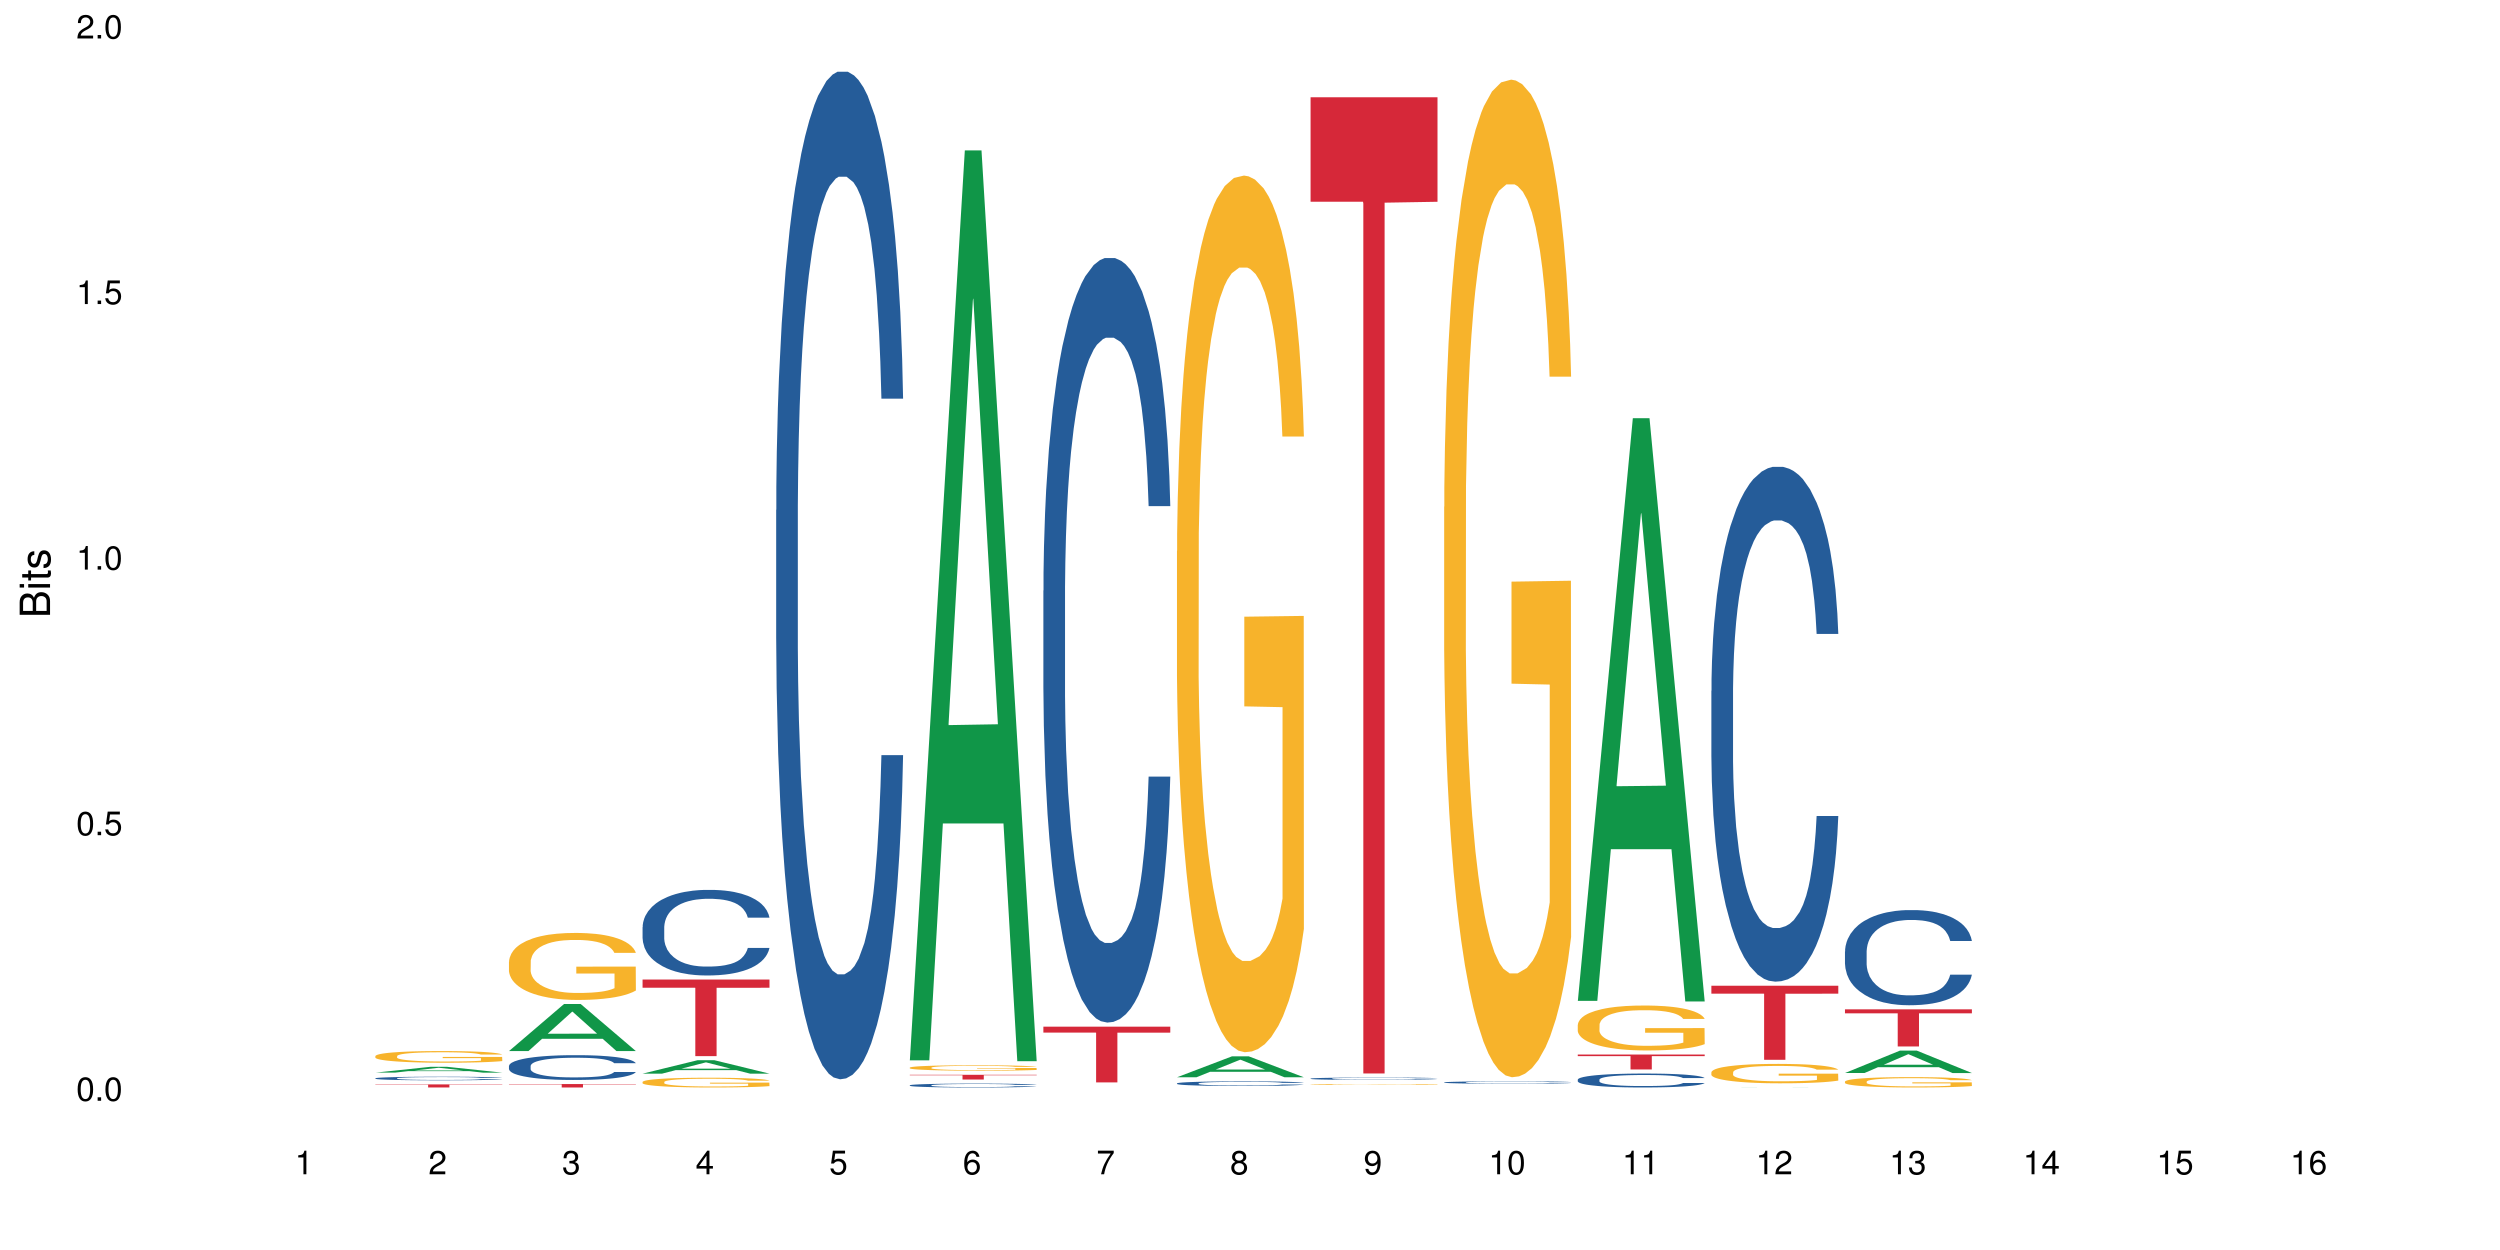<?xml version="1.0" encoding="UTF-8"?>
<svg xmlns="http://www.w3.org/2000/svg" xmlns:xlink="http://www.w3.org/1999/xlink" width="720pt" height="360pt" viewBox="0 0 720 360" version="1.1">
<defs>
<g>
<symbol overflow="visible" id="glyph0-0">
<path style="stroke:none;" d=""/>
</symbol>
<symbol overflow="visible" id="glyph0-1">
<path style="stroke:none;" d="M 2.641 -6.797 C 2 -6.797 1.422 -6.531 1.078 -6.047 C 0.641 -5.453 0.406 -4.547 0.406 -3.297 C 0.406 -1 1.188 0.219 2.641 0.219 C 4.078 0.219 4.859 -1 4.859 -3.234 C 4.859 -4.562 4.656 -5.438 4.203 -6.047 C 3.844 -6.531 3.281 -6.797 2.641 -6.797 Z M 2.641 -6.047 C 3.547 -6.047 4 -5.125 4 -3.312 C 4 -1.375 3.562 -0.484 2.625 -0.484 C 1.734 -0.484 1.281 -1.422 1.281 -3.281 C 1.281 -5.141 1.734 -6.047 2.641 -6.047 Z M 2.641 -6.047 "/>
</symbol>
<symbol overflow="visible" id="glyph0-2">
<path style="stroke:none;" d="M 1.828 -1 L 0.828 -1 L 0.828 0 L 1.828 0 Z M 1.828 -1 "/>
</symbol>
<symbol overflow="visible" id="glyph0-3">
<path style="stroke:none;" d="M 4.562 -6.797 L 1.062 -6.797 L 0.547 -3.094 L 1.328 -3.094 C 1.719 -3.562 2.047 -3.734 2.578 -3.734 C 3.484 -3.734 4.062 -3.109 4.062 -2.094 C 4.062 -1.125 3.484 -0.531 2.578 -0.531 C 1.828 -0.531 1.375 -0.906 1.188 -1.672 L 0.328 -1.672 C 0.453 -1.109 0.547 -0.844 0.75 -0.594 C 1.125 -0.078 1.828 0.219 2.594 0.219 C 3.969 0.219 4.922 -0.781 4.922 -2.219 C 4.922 -3.562 4.031 -4.484 2.719 -4.484 C 2.25 -4.484 1.859 -4.359 1.469 -4.062 L 1.734 -5.969 L 4.562 -5.969 Z M 4.562 -6.797 "/>
</symbol>
<symbol overflow="visible" id="glyph0-4">
<path style="stroke:none;" d="M 2.484 -4.844 L 2.484 0 L 3.328 0 L 3.328 -6.797 L 2.766 -6.797 C 2.469 -5.75 2.281 -5.609 0.984 -5.453 L 0.984 -4.844 Z M 2.484 -4.844 "/>
</symbol>
<symbol overflow="visible" id="glyph0-5">
<path style="stroke:none;" d="M 4.859 -0.828 L 1.281 -0.828 C 1.359 -1.391 1.672 -1.75 2.5 -2.234 L 3.469 -2.75 C 4.406 -3.266 4.906 -3.969 4.906 -4.812 C 4.906 -5.375 4.672 -5.906 4.266 -6.266 C 3.859 -6.625 3.375 -6.797 2.719 -6.797 C 1.859 -6.797 1.219 -6.5 0.844 -5.922 C 0.609 -5.562 0.5 -5.125 0.484 -4.438 L 1.328 -4.438 C 1.359 -4.906 1.406 -5.188 1.531 -5.406 C 1.75 -5.812 2.188 -6.062 2.703 -6.062 C 3.469 -6.062 4.031 -5.516 4.031 -4.781 C 4.031 -4.25 3.719 -3.797 3.125 -3.438 L 2.234 -2.938 C 0.812 -2.141 0.406 -1.5 0.328 0 L 4.859 0 Z M 4.859 -0.828 "/>
</symbol>
<symbol overflow="visible" id="glyph0-6">
<path style="stroke:none;" d="M 2.125 -3.125 L 2.578 -3.125 C 3.516 -3.125 3.984 -2.703 3.984 -1.891 C 3.984 -1.031 3.469 -0.531 2.578 -0.531 C 1.656 -0.531 1.203 -0.984 1.156 -1.969 L 0.312 -1.969 C 0.344 -1.422 0.438 -1.078 0.609 -0.766 C 0.953 -0.109 1.625 0.219 2.547 0.219 C 3.953 0.219 4.859 -0.609 4.859 -1.906 C 4.859 -2.766 4.516 -3.25 3.703 -3.516 C 4.344 -3.766 4.656 -4.25 4.656 -4.938 C 4.656 -6.109 3.875 -6.797 2.578 -6.797 C 1.203 -6.797 0.484 -6.047 0.453 -4.609 L 1.297 -4.609 C 1.312 -5.016 1.344 -5.25 1.453 -5.453 C 1.641 -5.828 2.062 -6.062 2.594 -6.062 C 3.344 -6.062 3.797 -5.625 3.797 -4.906 C 3.797 -4.422 3.609 -4.141 3.25 -3.984 C 3.016 -3.891 2.719 -3.844 2.125 -3.844 Z M 2.125 -3.125 "/>
</symbol>
<symbol overflow="visible" id="glyph0-7">
<path style="stroke:none;" d="M 3.141 -1.625 L 3.141 0 L 3.984 0 L 3.984 -1.625 L 4.984 -1.625 L 4.984 -2.391 L 3.984 -2.391 L 3.984 -6.797 L 3.359 -6.797 L 0.266 -2.516 L 0.266 -1.625 Z M 3.141 -2.391 L 1 -2.391 L 3.141 -5.359 Z M 3.141 -2.391 "/>
</symbol>
<symbol overflow="visible" id="glyph0-8">
<path style="stroke:none;" d="M 4.781 -5.031 C 4.609 -6.141 3.891 -6.797 2.844 -6.797 C 2.094 -6.797 1.422 -6.438 1.031 -5.828 C 0.609 -5.172 0.406 -4.344 0.406 -3.094 C 0.406 -1.953 0.578 -1.234 0.984 -0.625 C 1.359 -0.078 1.953 0.219 2.703 0.219 C 3.984 0.219 4.922 -0.734 4.922 -2.078 C 4.922 -3.344 4.062 -4.234 2.844 -4.234 C 2.172 -4.234 1.641 -3.969 1.281 -3.469 C 1.281 -5.125 1.828 -6.047 2.797 -6.047 C 3.391 -6.047 3.797 -5.672 3.938 -5.031 Z M 2.734 -3.484 C 3.547 -3.484 4.062 -2.922 4.062 -2 C 4.062 -1.156 3.484 -0.531 2.703 -0.531 C 1.922 -0.531 1.328 -1.188 1.328 -2.047 C 1.328 -2.891 1.906 -3.484 2.734 -3.484 Z M 2.734 -3.484 "/>
</symbol>
<symbol overflow="visible" id="glyph0-9">
<path style="stroke:none;" d="M 4.984 -6.797 L 0.438 -6.797 L 0.438 -5.969 L 4.109 -5.969 C 2.5 -3.656 1.828 -2.234 1.328 0 L 2.219 0 C 2.594 -2.172 3.453 -4.047 4.984 -6.094 Z M 4.984 -6.797 "/>
</symbol>
<symbol overflow="visible" id="glyph0-10">
<path style="stroke:none;" d="M 3.75 -3.578 C 4.453 -4 4.688 -4.344 4.688 -4.984 C 4.688 -6.047 3.844 -6.797 2.641 -6.797 C 1.438 -6.797 0.594 -6.047 0.594 -4.984 C 0.594 -4.359 0.828 -4.016 1.516 -3.578 C 0.734 -3.203 0.359 -2.641 0.359 -1.891 C 0.359 -0.641 1.297 0.219 2.641 0.219 C 3.984 0.219 4.922 -0.641 4.922 -1.875 C 4.922 -2.641 4.531 -3.203 3.75 -3.578 Z M 2.641 -6.047 C 3.359 -6.047 3.812 -5.625 3.812 -4.969 C 3.812 -4.344 3.344 -3.922 2.641 -3.922 C 1.922 -3.922 1.453 -4.344 1.453 -4.984 C 1.453 -5.625 1.922 -6.047 2.641 -6.047 Z M 2.641 -3.203 C 3.484 -3.203 4.062 -2.672 4.062 -1.875 C 4.062 -1.062 3.484 -0.531 2.625 -0.531 C 1.797 -0.531 1.219 -1.078 1.219 -1.875 C 1.219 -2.672 1.797 -3.203 2.641 -3.203 Z M 2.641 -3.203 "/>
</symbol>
<symbol overflow="visible" id="glyph0-11">
<path style="stroke:none;" d="M 0.516 -1.547 C 0.672 -0.438 1.406 0.219 2.438 0.219 C 3.188 0.219 3.859 -0.141 4.266 -0.75 C 4.688 -1.406 4.891 -2.25 4.891 -3.484 C 4.891 -4.625 4.703 -5.359 4.312 -5.953 C 3.938 -6.5 3.344 -6.797 2.594 -6.797 C 1.297 -6.797 0.359 -5.844 0.359 -4.516 C 0.359 -3.25 1.234 -2.344 2.453 -2.344 C 3.094 -2.344 3.562 -2.578 4.016 -3.109 C 4 -1.453 3.469 -0.531 2.5 -0.531 C 1.906 -0.531 1.484 -0.906 1.359 -1.547 Z M 2.578 -6.062 C 3.375 -6.062 3.969 -5.406 3.969 -4.531 C 3.969 -3.688 3.375 -3.094 2.547 -3.094 C 1.734 -3.094 1.234 -3.672 1.234 -4.578 C 1.234 -5.438 1.797 -6.062 2.578 -6.062 Z M 2.578 -6.062 "/>
</symbol>
<symbol overflow="visible" id="glyph1-0">
<path style="stroke:none;" d=""/>
</symbol>
<symbol overflow="visible" id="glyph1-1">
<path style="stroke:none;" d="M 0 -0.953 L 0 -4.891 C 0 -5.719 -0.234 -6.344 -0.734 -6.797 C -1.188 -7.234 -1.812 -7.469 -2.5 -7.469 C -3.547 -7.469 -4.188 -7 -4.625 -5.875 C -4.984 -6.672 -5.641 -7.094 -6.531 -7.094 C -7.156 -7.094 -7.734 -6.859 -8.141 -6.391 C -8.562 -5.938 -8.75 -5.344 -8.75 -4.5 L -8.75 -0.953 Z M -4.984 -2.062 L -7.766 -2.062 L -7.766 -4.219 C -7.766 -4.844 -7.688 -5.203 -7.453 -5.5 C -7.219 -5.812 -6.859 -5.969 -6.375 -5.969 C -5.906 -5.969 -5.531 -5.812 -5.297 -5.5 C -5.062 -5.203 -4.984 -4.844 -4.984 -4.219 Z M -0.984 -2.062 L -4 -2.062 L -4 -4.781 C -4 -5.328 -3.859 -5.688 -3.578 -5.953 C -3.297 -6.219 -2.922 -6.359 -2.484 -6.359 C -2.062 -6.359 -1.688 -6.219 -1.406 -5.953 C -1.109 -5.688 -0.984 -5.328 -0.984 -4.781 Z M -0.984 -2.062 "/>
</symbol>
<symbol overflow="visible" id="glyph1-2">
<path style="stroke:none;" d="M -6.281 -1.797 L -6.281 -0.797 L 0 -0.797 L 0 -1.797 Z M -8.75 -1.797 L -8.75 -0.797 L -7.484 -0.797 L -7.484 -1.797 Z M -8.75 -1.797 "/>
</symbol>
<symbol overflow="visible" id="glyph1-3">
<path style="stroke:none;" d="M -6.281 -3.047 L -6.281 -2.016 L -8.016 -2.016 L -8.016 -1.016 L -6.281 -1.016 L -6.281 -0.172 L -5.469 -0.172 L -5.469 -1.016 L -0.719 -1.016 C -0.078 -1.016 0.281 -1.453 0.281 -2.234 C 0.281 -2.469 0.25 -2.719 0.188 -3.047 L -0.641 -3.047 C -0.609 -2.922 -0.594 -2.766 -0.594 -2.562 C -0.594 -2.141 -0.719 -2.016 -1.156 -2.016 L -5.469 -2.016 L -5.469 -3.047 Z M -6.281 -3.047 "/>
</symbol>
<symbol overflow="visible" id="glyph1-4">
<path style="stroke:none;" d="M -4.531 -5.25 C -5.766 -5.25 -6.469 -4.422 -6.469 -2.969 C -6.469 -1.516 -5.719 -0.562 -4.547 -0.562 C -3.562 -0.562 -3.094 -1.062 -2.734 -2.562 L -2.516 -3.484 C -2.344 -4.188 -2.094 -4.469 -1.625 -4.469 C -1.047 -4.469 -0.641 -3.875 -0.641 -3 C -0.641 -2.453 -0.797 -2 -1.062 -1.75 C -1.25 -1.594 -1.422 -1.531 -1.875 -1.469 L -1.875 -0.406 C -0.422 -0.453 0.281 -1.266 0.281 -2.922 C 0.281 -4.5 -0.5 -5.516 -1.719 -5.516 C -2.656 -5.516 -3.172 -4.984 -3.469 -3.734 L -3.703 -2.766 C -3.891 -1.953 -4.156 -1.609 -4.594 -1.609 C -5.172 -1.609 -5.547 -2.125 -5.547 -2.938 C -5.547 -3.75 -5.203 -4.172 -4.531 -4.203 Z M -4.531 -5.25 "/>
</symbol>
</g>
</defs>
<g id="surface111537">
<rect x="0" y="0" width="720" height="360" style="fill:rgb(100%,100%,100%);fill-opacity:1;stroke:none;"/>
<path style=" stroke:none;fill-rule:nonzero;fill:rgb(6.275%,58.824%,28.235%);fill-opacity:1;" d="M 108.105 308.918 L 108.145 308.918 L 123.961 307.242 L 128.766 307.242 L 144.66 308.922 L 139.074 308.922 L 135.09 308.48 L 117.637 308.48 L 113.73 308.918 L 108.105 308.918 L 119.312 308.301 L 133.492 308.301 L 126.422 307.516 L 126.344 307.512 L 126.266 307.52 L 119.273 308.301 L 119.312 308.301 Z M 108.105 308.918 "/>
<path style=" stroke:none;fill-rule:nonzero;fill:rgb(14.51%,36.078%,60%);fill-opacity:1;" d="M 108.105 310.547 L 108.152 310.543 L 108.152 310.523 L 108.285 310.484 L 108.598 310.441 L 108.91 310.41 L 109.711 310.355 L 110.824 310.301 L 111.984 310.258 L 112.832 310.234 L 113.59 310.215 L 115.328 310.18 L 116.441 310.16 L 117.645 310.145 L 119.117 310.129 L 120.188 310.121 L 122.594 310.105 L 124.375 310.098 L 130.527 310.098 L 131.82 310.105 L 133.246 310.113 L 134.453 310.121 L 136.547 310.141 L 138.418 310.168 L 139.266 310.184 L 140.602 310.211 L 141.629 310.242 L 142.34 310.266 L 143.145 310.301 L 143.855 310.344 L 144.391 310.391 L 144.66 310.43 L 138.418 310.43 L 138.105 310.395 L 137.75 310.363 L 137.082 310.324 L 136.414 310.297 L 135.477 310.27 L 134.629 310.254 L 133.469 310.234 L 132.445 310.223 L 131.375 310.215 L 130.352 310.211 L 128.391 310.203 L 126.117 310.203 L 125.27 310.207 L 123.531 310.215 L 122.594 310.219 L 121.258 310.234 L 120.32 310.246 L 119.207 310.266 L 118.449 310.281 L 117.512 310.305 L 116.844 310.328 L 116.086 310.359 L 115.641 310.383 L 115.238 310.406 L 114.883 310.438 L 114.613 310.473 L 114.438 310.508 L 114.348 310.539 L 114.348 310.688 L 114.438 310.723 L 114.66 310.762 L 115.238 310.82 L 116.086 310.867 L 117.066 310.91 L 118.004 310.938 L 118.539 310.949 L 119.25 310.965 L 120.363 310.984 L 121.969 311.004 L 122.906 311.012 L 124.332 311.02 L 125.805 311.023 L 127.766 311.023 L 129.504 311.02 L 130.664 311.012 L 131.867 311.004 L 133.516 310.988 L 134.539 310.973 L 135.434 310.957 L 136.102 310.938 L 136.547 310.922 L 137.215 310.895 L 137.75 310.863 L 138.152 310.828 L 138.418 310.797 L 144.66 310.797 L 144.391 310.836 L 143.992 310.871 L 143.59 310.898 L 142.965 310.934 L 142.254 310.961 L 141.227 310.996 L 140.379 311.016 L 139.266 311.039 L 138.242 311.059 L 137.125 311.074 L 135.477 311.094 L 134.406 311.102 L 133.246 311.109 L 131.867 311.117 L 130.129 311.125 L 128.254 311.129 L 124.645 311.129 L 123.262 311.125 L 121.434 311.117 L 119.16 311.098 L 117.512 311.082 L 116.219 311.062 L 115.105 311.043 L 113.855 311.02 L 112.254 310.977 L 111.27 310.945 L 110.602 310.918 L 109.844 310.883 L 109.309 310.848 L 108.688 310.797 L 108.238 310.727 L 108.105 310.676 Z M 108.105 310.547 "/>
<path style=" stroke:none;fill-rule:nonzero;fill:rgb(96.863%,70.196%,16.863%);fill-opacity:1;" d="M 108.105 304.145 L 108.152 304.141 L 108.152 304.078 L 108.328 303.941 L 108.773 303.75 L 109.355 303.594 L 109.98 303.473 L 110.379 303.406 L 111.047 303.316 L 111.629 303.246 L 113.098 303.109 L 114.973 302.98 L 115.996 302.926 L 117.156 302.871 L 118.805 302.812 L 119.562 302.793 L 121.879 302.742 L 124.512 302.715 L 127.406 302.703 L 128.746 302.707 L 130.574 302.719 L 133.07 302.754 L 134.496 302.785 L 135.609 302.812 L 136.77 302.855 L 138.195 302.914 L 139.531 302.988 L 140.602 303.062 L 141.672 303.156 L 142.562 303.254 L 143.32 303.359 L 143.992 303.488 L 144.391 303.598 L 144.66 303.703 L 138.465 303.703 L 138.105 303.598 L 137.707 303.516 L 137.035 303.414 L 136.367 303.34 L 135.699 303.281 L 134.453 303.203 L 133.383 303.152 L 132.043 303.109 L 130.75 303.082 L 129.281 303.062 L 128.391 303.059 L 126.027 303.059 L 123.887 303.078 L 122.637 303.102 L 121.746 303.129 L 120.5 303.172 L 119.742 303.211 L 119.297 303.234 L 117.957 303.332 L 117.066 303.418 L 116.574 303.473 L 115.953 303.566 L 115.508 303.648 L 115.016 303.773 L 114.75 303.863 L 114.391 304.074 L 114.348 304.625 L 114.48 304.742 L 114.75 304.867 L 115.105 304.98 L 115.641 305.094 L 116.176 305.184 L 117.109 305.305 L 117.914 305.383 L 118.539 305.438 L 119.742 305.52 L 120.23 305.547 L 121.391 305.602 L 122.594 305.645 L 124.066 305.684 L 125.18 305.699 L 126.961 305.715 L 129.234 305.715 L 131.91 305.699 L 133.605 305.672 L 134.762 305.648 L 135.52 305.625 L 136.457 305.594 L 137.125 305.562 L 137.75 305.527 L 138.508 305.477 L 138.508 304.742 L 127.496 304.738 L 127.496 304.395 L 144.613 304.391 L 144.66 305.594 L 143.723 305.676 L 142.562 305.754 L 141.449 305.816 L 140.289 305.871 L 138.641 305.926 L 137.305 305.965 L 135.254 306.008 L 133.383 306.035 L 131.422 306.055 L 129.68 306.062 L 127.633 306.066 L 125.805 306.059 L 123.844 306.043 L 122.281 306.016 L 120.855 305.984 L 119.43 305.945 L 117.645 305.883 L 116.488 305.828 L 115.285 305.766 L 114.078 305.688 L 113.012 305.605 L 112.297 305.539 L 111.582 305.469 L 110.824 305.375 L 110.113 305.27 L 109.578 305.176 L 109.086 305.066 L 108.73 304.965 L 108.375 304.828 L 108.195 304.719 L 108.105 304.621 Z M 108.105 304.145 "/>
<path style=" stroke:none;fill-rule:nonzero;fill:rgb(83.922%,15.686%,22.353%);fill-opacity:1;" d="M 108.105 312.305 L 144.66 312.305 L 144.66 312.398 L 129.426 312.402 L 129.426 313.195 L 123.297 313.195 L 123.297 312.402 L 123.207 312.398 L 108.105 312.398 Z M 108.105 312.305 "/>
<path style=" stroke:none;fill-rule:nonzero;fill:rgb(6.275%,58.824%,28.235%);fill-opacity:1;" d="M 146.582 302.703 L 146.621 302.688 L 162.438 289.156 L 167.242 289.156 L 183.137 302.715 L 177.551 302.715 L 173.57 299.176 L 156.113 299.176 L 152.207 302.703 L 146.582 302.703 L 157.793 297.711 L 171.969 297.699 L 164.898 291.371 L 164.82 291.359 L 164.742 291.398 L 157.754 297.699 L 157.793 297.711 Z M 146.582 302.703 "/>
<path style=" stroke:none;fill-rule:nonzero;fill:rgb(14.51%,36.078%,60%);fill-opacity:1;" d="M 146.582 306.996 L 146.629 306.988 L 146.629 306.832 L 146.762 306.586 L 147.074 306.273 L 147.387 306.055 L 148.188 305.672 L 149.301 305.301 L 150.461 305.012 L 151.309 304.844 L 152.066 304.711 L 153.805 304.469 L 154.918 304.348 L 156.121 304.234 L 157.594 304.125 L 158.664 304.059 L 161.07 303.953 L 162.855 303.91 L 164.234 303.891 L 167.223 303.891 L 169.004 303.914 L 170.297 303.949 L 171.727 304 L 172.93 304.059 L 175.023 304.203 L 176.895 304.387 L 177.742 304.488 L 179.078 304.691 L 180.105 304.887 L 180.82 305.059 L 181.621 305.301 L 182.336 305.594 L 182.867 305.926 L 183.137 306.207 L 176.895 306.207 L 176.582 305.945 L 176.227 305.742 L 175.559 305.477 L 174.891 305.285 L 173.953 305.098 L 173.105 304.973 L 171.949 304.848 L 170.922 304.77 L 169.852 304.711 L 168.828 304.672 L 166.867 304.633 L 164.594 304.633 L 163.746 304.645 L 162.008 304.699 L 161.07 304.746 L 159.734 304.836 L 158.797 304.922 L 157.684 305.051 L 156.926 305.16 L 155.988 305.332 L 155.32 305.48 L 154.562 305.699 L 154.117 305.859 L 153.715 306.043 L 153.359 306.258 L 153.09 306.488 L 152.914 306.73 L 152.824 306.965 L 152.824 307.977 L 152.914 308.211 L 153.137 308.484 L 153.715 308.883 L 154.562 309.23 L 155.543 309.504 L 156.48 309.699 L 157.016 309.789 L 157.727 309.895 L 158.844 310.023 L 160.445 310.156 L 161.383 310.207 L 162.809 310.262 L 164.281 310.285 L 166.242 310.285 L 167.98 310.262 L 169.141 310.227 L 170.344 310.176 L 171.992 310.062 L 173.016 309.961 L 173.91 309.836 L 174.578 309.711 L 175.023 309.605 L 175.691 309.406 L 176.227 309.184 L 176.629 308.953 L 176.895 308.734 L 183.137 308.734 L 182.867 308.992 L 182.469 309.25 L 182.066 309.438 L 181.441 309.668 L 180.73 309.867 L 179.703 310.098 L 178.855 310.246 L 177.742 310.41 L 176.719 310.535 L 175.602 310.645 L 173.953 310.777 L 172.883 310.84 L 171.727 310.898 L 170.344 310.953 L 168.605 310.996 L 166.73 311.023 L 164.992 311.031 L 163.121 311.016 L 161.738 310.992 L 159.91 310.934 L 157.637 310.816 L 155.988 310.691 L 154.695 310.566 L 153.582 310.438 L 152.332 310.262 L 150.73 309.973 L 149.75 309.75 L 149.078 309.566 L 148.32 309.312 L 147.785 309.086 L 147.164 308.719 L 146.719 308.258 L 146.582 307.898 Z M 146.582 306.996 "/>
<path style=" stroke:none;fill-rule:nonzero;fill:rgb(96.863%,70.196%,16.863%);fill-opacity:1;" d="M 146.582 276.949 L 146.629 276.934 L 146.629 276.578 L 146.805 275.785 L 147.25 274.695 L 147.832 273.797 L 148.457 273.09 L 148.855 272.719 L 149.523 272.191 L 150.105 271.805 L 151.574 271.012 L 153.449 270.27 L 154.473 269.953 L 155.633 269.652 L 157.281 269.32 L 158.039 269.195 L 160.359 268.914 L 162.988 268.738 L 165.887 268.684 L 167.223 268.703 L 169.051 268.773 L 171.547 268.965 L 172.973 269.141 L 174.086 269.32 L 175.246 269.547 L 176.672 269.898 L 178.012 270.324 L 179.078 270.746 L 180.148 271.273 L 181.043 271.84 L 181.801 272.457 L 182.469 273.195 L 182.867 273.812 L 183.137 274.43 L 176.941 274.43 L 176.582 273.812 L 176.184 273.336 L 175.516 272.754 L 174.844 272.332 L 174.176 271.996 L 172.93 271.539 L 171.859 271.258 L 170.52 271.012 L 169.227 270.852 L 167.758 270.746 L 166.867 270.711 L 164.504 270.711 L 162.363 270.836 L 161.117 270.977 L 160.223 271.117 L 158.977 271.379 L 158.219 271.594 L 157.773 271.734 L 156.434 272.281 L 155.543 272.773 L 155.055 273.109 L 154.43 273.637 L 153.984 274.113 L 153.492 274.816 L 153.227 275.348 L 152.867 276.543 L 152.824 279.719 L 152.957 280.387 L 153.227 281.109 L 153.582 281.742 L 154.117 282.414 L 154.652 282.926 L 155.586 283.613 L 156.391 284.07 L 157.016 284.371 L 158.219 284.848 L 158.707 285.004 L 159.867 285.32 L 161.07 285.57 L 162.543 285.781 L 163.656 285.887 L 165.438 285.973 L 167.711 285.973 L 170.387 285.867 L 172.082 285.727 L 173.242 285.586 L 174 285.465 L 174.934 285.27 L 175.602 285.094 L 176.227 284.898 L 176.984 284.598 L 176.984 280.387 L 165.973 280.371 L 165.973 278.395 L 183.094 278.379 L 183.137 285.27 L 182.199 285.746 L 181.043 286.203 L 179.926 286.555 L 178.77 286.855 L 177.117 287.191 L 175.781 287.402 L 173.73 287.648 L 171.859 287.809 L 169.898 287.914 L 168.16 287.965 L 166.109 287.984 L 164.281 287.949 L 162.32 287.844 L 160.758 287.703 L 159.332 287.523 L 157.906 287.297 L 156.121 286.926 L 154.965 286.625 L 153.762 286.258 L 152.555 285.816 L 151.488 285.34 L 150.773 284.969 L 150.059 284.547 L 149.301 284.02 L 148.59 283.418 L 148.055 282.871 L 147.562 282.254 L 147.207 281.672 L 146.852 280.879 L 146.672 280.246 L 146.582 279.699 Z M 146.582 276.949 "/>
<path style=" stroke:none;fill-rule:nonzero;fill:rgb(83.922%,15.686%,22.353%);fill-opacity:1;" d="M 146.582 312.207 L 183.137 312.207 L 183.137 312.312 L 167.902 312.312 L 167.902 313.195 L 161.773 313.195 L 161.773 312.312 L 146.582 312.312 Z M 146.582 312.207 "/>
<path style=" stroke:none;fill-rule:nonzero;fill:rgb(6.275%,58.824%,28.235%);fill-opacity:1;" d="M 185.059 309.207 L 185.098 309.203 L 200.914 305.336 L 205.719 305.336 L 221.613 309.211 L 216.027 309.211 L 212.047 308.199 L 194.59 308.199 L 190.684 309.207 L 185.059 309.207 L 196.27 307.781 L 210.445 307.777 L 203.375 305.969 L 203.297 305.965 L 203.219 305.977 L 196.23 307.777 L 196.27 307.781 Z M 185.059 309.207 "/>
<path style=" stroke:none;fill-rule:nonzero;fill:rgb(14.51%,36.078%,60%);fill-opacity:1;" d="M 185.059 267.02 L 185.105 266.996 L 185.105 266.457 L 185.238 265.598 L 185.551 264.52 L 185.863 263.773 L 186.664 262.445 L 187.781 261.16 L 188.938 260.172 L 189.785 259.586 L 190.543 259.133 L 192.281 258.301 L 193.395 257.871 L 194.602 257.488 L 196.07 257.105 L 197.141 256.883 L 199.547 256.52 L 201.332 256.363 L 202.711 256.297 L 205.699 256.297 L 207.484 256.387 L 208.773 256.5 L 210.203 256.68 L 211.406 256.883 L 213.5 257.379 L 215.371 258.008 L 216.219 258.367 L 217.559 259.066 L 218.582 259.742 L 219.297 260.328 L 220.098 261.16 L 220.812 262.176 L 221.348 263.324 L 221.613 264.293 L 215.371 264.293 L 215.062 263.391 L 214.703 262.695 L 214.035 261.77 L 213.367 261.117 L 212.43 260.465 L 211.582 260.035 L 210.426 259.605 L 209.398 259.336 L 208.328 259.133 L 207.305 259 L 205.344 258.863 L 203.07 258.863 L 202.223 258.91 L 200.484 259.09 L 199.547 259.246 L 198.211 259.562 L 197.273 259.855 L 196.16 260.305 L 195.402 260.688 L 194.465 261.273 L 193.797 261.793 L 193.039 262.535 L 192.594 263.098 L 192.191 263.73 L 191.836 264.473 L 191.57 265.262 L 191.391 266.094 L 191.301 266.906 L 191.301 270.398 L 191.391 271.207 L 191.613 272.156 L 192.191 273.527 L 193.039 274.723 L 194.02 275.668 L 194.957 276.344 L 195.492 276.66 L 196.203 277.02 L 197.32 277.473 L 198.922 277.922 L 199.859 278.102 L 201.285 278.281 L 202.758 278.371 L 204.719 278.371 L 206.457 278.281 L 207.617 278.168 L 208.82 277.988 L 210.469 277.605 L 211.496 277.246 L 212.387 276.816 L 213.055 276.391 L 213.5 276.027 L 214.168 275.332 L 214.703 274.566 L 215.105 273.777 L 215.371 273.012 L 221.613 273.012 L 221.348 273.91 L 220.945 274.789 L 220.543 275.445 L 219.918 276.23 L 219.207 276.93 L 218.18 277.719 L 217.336 278.238 L 216.219 278.801 L 215.195 279.227 L 214.078 279.609 L 212.43 280.062 L 211.359 280.285 L 210.203 280.488 L 208.82 280.668 L 207.082 280.828 L 205.211 280.918 L 203.469 280.941 L 201.598 280.895 L 200.215 280.805 L 198.391 280.602 L 196.117 280.195 L 194.465 279.77 L 193.172 279.34 L 192.059 278.891 L 190.812 278.281 L 189.207 277.289 L 188.227 276.523 L 187.555 275.895 L 186.797 275.016 L 186.266 274.227 L 185.641 272.965 L 185.195 271.367 L 185.059 270.129 Z M 185.059 267.02 "/>
<path style=" stroke:none;fill-rule:nonzero;fill:rgb(96.863%,70.196%,16.863%);fill-opacity:1;" d="M 185.059 311.59 L 185.105 311.586 L 185.105 311.535 L 185.281 311.418 L 185.73 311.258 L 186.309 311.129 L 186.934 311.027 L 187.332 310.973 L 188.004 310.895 L 188.582 310.84 L 190.055 310.723 L 191.926 310.613 L 192.949 310.57 L 194.109 310.523 L 195.758 310.477 L 196.516 310.457 L 198.836 310.418 L 201.465 310.391 L 204.363 310.383 L 205.699 310.387 L 207.527 310.398 L 210.023 310.426 L 211.449 310.449 L 212.562 310.477 L 213.723 310.512 L 215.148 310.562 L 216.488 310.621 L 217.559 310.684 L 218.625 310.762 L 219.52 310.844 L 220.277 310.934 L 220.945 311.043 L 221.348 311.133 L 221.613 311.223 L 215.418 311.223 L 215.062 311.133 L 214.66 311.062 L 213.992 310.977 L 213.32 310.914 L 212.652 310.867 L 211.406 310.801 L 210.336 310.758 L 209 310.723 L 207.707 310.699 L 206.234 310.684 L 205.344 310.68 L 202.98 310.68 L 200.84 310.695 L 199.594 310.719 L 198.699 310.738 L 197.453 310.777 L 196.695 310.809 L 196.25 310.828 L 194.91 310.906 L 194.02 310.98 L 193.531 311.027 L 192.906 311.105 L 192.461 311.176 L 191.969 311.277 L 191.703 311.355 L 191.344 311.527 L 191.301 311.992 L 191.434 312.09 L 191.703 312.195 L 192.059 312.285 L 192.594 312.383 L 193.129 312.457 L 194.066 312.559 L 194.867 312.625 L 195.492 312.668 L 196.695 312.738 L 197.184 312.762 L 198.344 312.809 L 199.547 312.844 L 201.02 312.875 L 202.133 312.891 L 203.918 312.902 L 206.191 312.902 L 208.863 312.887 L 210.559 312.867 L 211.719 312.848 L 212.477 312.828 L 213.41 312.801 L 214.078 312.773 L 214.703 312.746 L 215.461 312.703 L 215.461 312.09 L 204.453 312.086 L 204.453 311.801 L 221.57 311.797 L 221.613 312.801 L 220.676 312.871 L 219.52 312.938 L 218.402 312.988 L 217.246 313.031 L 215.594 313.082 L 214.258 313.109 L 212.207 313.148 L 210.336 313.172 L 208.375 313.188 L 206.637 313.191 L 204.586 313.195 L 202.758 313.191 L 200.797 313.176 L 199.234 313.156 L 197.809 313.129 L 196.383 313.094 L 194.602 313.043 L 193.441 313 L 192.238 312.945 L 191.035 312.879 L 189.965 312.812 L 189.25 312.758 L 188.539 312.695 L 187.781 312.617 L 187.066 312.531 L 186.531 312.449 L 186.039 312.359 L 185.684 312.277 L 185.328 312.16 L 185.148 312.07 L 185.059 311.988 Z M 185.059 311.59 "/>
<path style=" stroke:none;fill-rule:nonzero;fill:rgb(83.922%,15.686%,22.353%);fill-opacity:1;" d="M 185.059 282.113 L 221.613 282.113 L 221.613 284.473 L 206.379 284.496 L 206.379 304.16 L 200.25 304.16 L 200.25 284.516 L 200.16 284.473 L 185.059 284.473 Z M 185.059 282.113 "/>
<path style=" stroke:none;fill-rule:nonzero;fill:rgb(14.51%,36.078%,60%);fill-opacity:1;" d="M 223.539 146.918 L 223.582 146.652 L 223.582 140.289 L 223.715 130.207 L 224.027 117.477 L 224.34 108.723 L 225.141 93.074 L 226.258 77.957 L 227.414 66.285 L 228.262 59.387 L 229.02 54.082 L 230.758 44.27 L 231.875 39.23 L 233.078 34.723 L 234.547 30.211 L 235.617 27.559 L 238.023 23.316 L 239.809 21.457 L 241.191 20.664 L 244.176 20.664 L 245.961 21.723 L 247.254 23.051 L 248.68 25.172 L 249.883 27.559 L 251.977 33.395 L 253.848 40.82 L 254.695 45.066 L 256.035 53.289 L 257.059 61.246 L 257.773 68.141 L 258.574 77.957 L 259.289 89.891 L 259.824 103.418 L 260.09 114.824 L 253.848 114.824 L 253.539 104.215 L 253.18 95.992 L 252.512 85.117 L 251.844 77.426 L 250.906 69.734 L 250.059 64.695 L 248.902 59.652 L 247.875 56.473 L 246.805 54.082 L 245.781 52.492 L 243.82 50.902 L 241.547 50.902 L 240.699 51.43 L 238.961 53.555 L 238.023 55.41 L 236.688 59.125 L 235.75 62.57 L 234.637 67.875 L 233.879 72.387 L 232.941 79.281 L 232.273 85.383 L 231.516 94.137 L 231.07 100.766 L 230.668 108.191 L 230.312 116.945 L 230.047 126.23 L 229.867 136.043 L 229.777 145.594 L 229.777 186.707 L 229.867 196.254 L 230.09 207.395 L 230.668 223.574 L 231.516 237.633 L 232.496 248.773 L 233.434 256.73 L 233.969 260.441 L 234.68 264.688 L 235.797 269.992 L 237.402 275.297 L 238.336 277.418 L 239.762 279.539 L 241.234 280.602 L 243.195 280.602 L 244.934 279.539 L 246.094 278.215 L 247.297 276.094 L 248.945 271.582 L 249.973 267.34 L 250.863 262.301 L 251.531 257.262 L 251.977 253.016 L 252.645 244.793 L 253.18 235.773 L 253.582 226.492 L 253.848 217.473 L 260.09 217.473 L 259.824 228.082 L 259.422 238.43 L 259.02 246.121 L 258.395 255.402 L 257.684 263.625 L 256.656 272.91 L 255.812 279.012 L 254.695 285.641 L 253.672 290.68 L 252.559 295.191 L 250.906 300.496 L 249.836 303.148 L 248.68 305.535 L 247.297 307.656 L 245.559 309.512 L 243.688 310.574 L 241.949 310.84 L 240.074 310.309 L 238.695 309.246 L 236.867 306.859 L 234.594 302.086 L 232.941 297.047 L 231.648 292.008 L 230.535 286.703 L 229.289 279.539 L 227.684 267.871 L 226.703 258.852 L 226.035 251.426 L 225.277 241.082 L 224.742 231.797 L 224.117 216.941 L 223.672 198.109 L 223.539 183.523 Z M 223.539 146.918 "/>
<path style=" stroke:none;fill-rule:nonzero;fill:rgb(6.275%,58.824%,28.235%);fill-opacity:1;" d="M 262.016 305.379 L 262.055 305.133 L 277.871 43.324 L 282.672 43.324 L 298.566 305.625 L 292.984 305.625 L 289 237.156 L 271.543 237.156 L 267.637 305.379 L 262.016 305.379 L 273.223 208.832 L 287.398 208.586 L 280.328 86.18 L 280.25 85.934 L 280.172 86.672 L 273.184 208.586 L 273.223 208.832 Z M 262.016 305.379 "/>
<path style=" stroke:none;fill-rule:nonzero;fill:rgb(14.51%,36.078%,60%);fill-opacity:1;" d="M 262.016 312.562 L 262.059 312.562 L 262.059 312.535 L 262.191 312.5 L 262.504 312.449 L 262.816 312.414 L 263.617 312.355 L 264.734 312.297 L 265.891 312.25 L 266.738 312.223 L 267.496 312.203 L 269.234 312.168 L 270.352 312.148 L 271.555 312.129 L 273.023 312.113 L 274.094 312.102 L 276.5 312.086 L 278.285 312.078 L 279.668 312.074 L 282.652 312.074 L 284.438 312.078 L 285.73 312.086 L 287.156 312.094 L 288.359 312.102 L 290.453 312.125 L 292.328 312.152 L 293.172 312.168 L 294.512 312.199 L 295.535 312.23 L 296.25 312.258 L 297.051 312.297 L 297.766 312.344 L 298.301 312.395 L 298.566 312.438 L 292.328 312.438 L 292.016 312.398 L 291.656 312.367 L 290.988 312.324 L 290.32 312.293 L 289.383 312.266 L 288.539 312.246 L 287.379 312.227 L 286.352 312.215 L 285.285 312.203 L 284.258 312.199 L 282.297 312.191 L 280.023 312.191 L 279.176 312.195 L 277.438 312.203 L 276.5 312.211 L 275.164 312.223 L 274.227 312.238 L 273.113 312.258 L 272.355 312.273 L 271.422 312.301 L 270.75 312.324 L 269.992 312.359 L 269.547 312.383 L 269.148 312.414 L 268.789 312.445 L 268.523 312.484 L 268.344 312.52 L 268.254 312.559 L 268.254 312.715 L 268.344 312.754 L 268.566 312.797 L 269.148 312.859 L 269.992 312.914 L 270.973 312.957 L 271.91 312.988 L 272.445 313 L 273.16 313.016 L 274.273 313.039 L 275.879 313.059 L 276.812 313.066 L 278.238 313.074 L 279.711 313.078 L 281.672 313.078 L 283.41 313.074 L 284.57 313.07 L 285.773 313.062 L 287.422 313.043 L 288.449 313.027 L 289.34 313.008 L 290.008 312.988 L 290.453 312.973 L 291.121 312.941 L 291.656 312.906 L 292.059 312.871 L 292.328 312.836 L 298.566 312.836 L 298.301 312.875 L 297.898 312.918 L 297.496 312.945 L 296.875 312.98 L 296.16 313.012 L 295.137 313.051 L 294.289 313.074 L 293.172 313.098 L 292.148 313.117 L 291.035 313.137 L 289.383 313.156 L 288.316 313.168 L 287.156 313.176 L 285.773 313.184 L 284.035 313.191 L 282.164 313.195 L 278.551 313.195 L 277.172 313.191 L 275.344 313.18 L 273.07 313.16 L 271.422 313.141 L 270.129 313.125 L 269.012 313.102 L 267.766 313.074 L 266.16 313.031 L 265.18 312.996 L 264.512 312.965 L 263.754 312.926 L 263.219 312.891 L 262.594 312.832 L 262.148 312.762 L 262.016 312.703 Z M 262.016 312.562 "/>
<path style=" stroke:none;fill-rule:nonzero;fill:rgb(96.863%,70.196%,16.863%);fill-opacity:1;" d="M 262.016 307.469 L 262.059 307.469 L 262.059 307.438 L 262.238 307.375 L 262.684 307.285 L 263.262 307.215 L 263.887 307.156 L 264.289 307.125 L 264.957 307.082 L 265.535 307.051 L 267.008 306.988 L 268.879 306.926 L 269.906 306.902 L 271.062 306.879 L 272.711 306.852 L 273.469 306.84 L 275.789 306.816 L 278.418 306.805 L 281.316 306.801 L 282.652 306.801 L 284.48 306.805 L 286.977 306.82 L 288.402 306.836 L 289.52 306.852 L 290.676 306.867 L 292.105 306.898 L 293.441 306.934 L 294.512 306.965 L 295.582 307.008 L 296.473 307.055 L 297.23 307.105 L 297.898 307.164 L 298.301 307.215 L 298.566 307.266 L 292.371 307.266 L 292.016 307.215 L 291.613 307.176 L 290.945 307.129 L 290.277 307.094 L 289.605 307.066 L 288.359 307.031 L 287.289 307.008 L 285.953 306.988 L 284.66 306.977 L 283.188 306.965 L 279.934 306.965 L 277.793 306.973 L 276.547 306.984 L 275.656 306.996 L 274.406 307.02 L 273.648 307.035 L 273.203 307.047 L 271.867 307.09 L 270.973 307.129 L 270.484 307.156 L 269.859 307.199 L 269.414 307.238 L 268.922 307.297 L 268.656 307.34 L 268.301 307.438 L 268.254 307.691 L 268.391 307.746 L 268.656 307.805 L 269.012 307.855 L 269.547 307.91 L 270.082 307.953 L 271.02 308.008 L 271.82 308.047 L 272.445 308.07 L 273.648 308.109 L 274.141 308.121 L 275.297 308.148 L 276.5 308.168 L 277.973 308.184 L 279.086 308.191 L 280.871 308.199 L 283.145 308.199 L 285.816 308.191 L 287.512 308.18 L 288.672 308.168 L 289.43 308.16 L 290.363 308.145 L 291.035 308.129 L 291.656 308.113 L 292.414 308.09 L 292.414 307.746 L 281.406 307.746 L 281.406 307.586 L 298.523 307.586 L 298.566 308.145 L 297.633 308.18 L 296.473 308.219 L 295.359 308.246 L 294.199 308.273 L 292.551 308.297 L 291.211 308.316 L 289.16 308.336 L 287.289 308.348 L 285.328 308.355 L 283.59 308.363 L 281.539 308.363 L 279.711 308.359 L 277.75 308.352 L 276.191 308.34 L 274.762 308.324 L 273.336 308.309 L 271.555 308.277 L 270.395 308.254 L 269.191 308.223 L 267.988 308.188 L 266.918 308.148 L 266.203 308.117 L 265.492 308.086 L 264.734 308.043 L 264.02 307.992 L 263.484 307.949 L 262.996 307.898 L 262.637 307.852 L 262.281 307.789 L 262.102 307.734 L 262.016 307.691 Z M 262.016 307.469 "/>
<path style=" stroke:none;fill-rule:nonzero;fill:rgb(83.922%,15.686%,22.353%);fill-opacity:1;" d="M 262.016 309.539 L 298.566 309.539 L 298.566 309.684 L 283.332 309.684 L 283.332 310.898 L 277.203 310.898 L 277.203 309.688 L 277.113 309.684 L 262.016 309.684 Z M 262.016 309.539 "/>
<path style=" stroke:none;fill-rule:nonzero;fill:rgb(14.51%,36.078%,60%);fill-opacity:1;" d="M 300.492 170.125 L 300.535 169.922 L 300.535 165.094 L 300.668 157.445 L 300.98 147.785 L 301.293 141.145 L 302.098 129.27 L 303.211 117.797 L 304.371 108.941 L 305.215 103.707 L 305.973 99.684 L 307.711 92.234 L 308.828 88.41 L 310.031 84.988 L 311.5 81.57 L 312.57 79.555 L 314.98 76.336 L 316.762 74.926 L 318.145 74.324 L 321.129 74.324 L 322.914 75.129 L 324.207 76.133 L 325.633 77.746 L 326.836 79.555 L 328.93 83.984 L 330.805 89.621 L 331.652 92.84 L 332.988 99.078 L 334.012 105.117 L 334.727 110.348 L 335.527 117.797 L 336.242 126.852 L 336.777 137.117 L 337.043 145.773 L 330.805 145.773 L 330.492 137.723 L 330.137 131.48 L 329.465 123.23 L 328.797 117.395 L 327.863 111.559 L 327.016 107.734 L 325.855 103.91 L 324.832 101.492 L 323.762 99.684 L 322.734 98.477 L 320.773 97.266 L 318.5 97.266 L 317.652 97.668 L 315.914 99.281 L 314.98 100.688 L 313.641 103.508 L 312.707 106.121 L 311.59 110.148 L 310.832 113.57 L 309.898 118.801 L 309.227 123.43 L 308.469 130.074 L 308.023 135.105 L 307.625 140.742 L 307.266 147.383 L 307 154.426 L 306.82 161.871 L 306.73 169.117 L 306.73 200.312 L 306.82 207.559 L 307.043 216.012 L 307.625 228.289 L 308.469 238.957 L 309.449 247.41 L 310.387 253.449 L 310.922 256.266 L 311.637 259.484 L 312.75 263.512 L 314.355 267.535 L 315.289 269.145 L 316.719 270.758 L 318.188 271.562 L 320.148 271.562 L 321.887 270.758 L 323.047 269.75 L 324.25 268.141 L 325.898 264.719 L 326.926 261.5 L 327.816 257.676 L 328.484 253.852 L 328.93 250.629 L 329.602 244.391 L 330.137 237.547 L 330.535 230.504 L 330.805 223.66 L 337.043 223.66 L 336.777 231.711 L 336.375 239.562 L 335.973 245.398 L 335.352 252.441 L 334.637 258.68 L 333.613 265.727 L 332.766 270.355 L 331.652 275.387 L 330.625 279.211 L 329.512 282.633 L 327.863 286.656 L 326.793 288.668 L 325.633 290.48 L 324.25 292.09 L 322.512 293.5 L 320.641 294.305 L 318.902 294.504 L 317.027 294.102 L 315.648 293.297 L 313.82 291.488 L 311.547 287.863 L 309.898 284.039 L 308.605 280.215 L 307.488 276.191 L 306.242 270.758 L 304.637 261.902 L 303.656 255.059 L 302.988 249.422 L 302.23 241.574 L 301.695 234.527 L 301.07 223.258 L 300.625 208.969 L 300.492 197.898 Z M 300.492 170.125 "/>
<path style=" stroke:none;fill-rule:nonzero;fill:rgb(83.922%,15.686%,22.353%);fill-opacity:1;" d="M 300.492 295.68 L 337.043 295.68 L 337.043 297.398 L 321.809 297.414 L 321.809 311.734 L 315.68 311.734 L 315.68 297.43 L 315.594 297.398 L 300.492 297.398 Z M 300.492 295.68 "/>
<path style=" stroke:none;fill-rule:nonzero;fill:rgb(6.275%,58.824%,28.235%);fill-opacity:1;" d="M 338.969 310.25 L 339.008 310.246 L 354.824 304.219 L 359.625 304.219 L 375.52 310.258 L 369.938 310.258 L 365.953 308.68 L 348.496 308.68 L 344.59 310.25 L 338.969 310.25 L 350.176 308.027 L 364.352 308.023 L 357.285 305.203 L 357.207 305.199 L 357.129 305.215 L 350.137 308.023 L 350.176 308.027 Z M 338.969 310.25 "/>
<path style=" stroke:none;fill-rule:nonzero;fill:rgb(14.51%,36.078%,60%);fill-opacity:1;" d="M 338.969 312.012 L 339.012 312.012 L 339.012 311.98 L 339.145 311.934 L 339.457 311.875 L 339.77 311.836 L 340.574 311.762 L 341.688 311.695 L 342.848 311.641 L 343.691 311.609 L 344.449 311.586 L 346.191 311.539 L 347.305 311.516 L 348.508 311.496 L 349.98 311.477 L 351.047 311.461 L 353.457 311.441 L 355.238 311.434 L 356.621 311.43 L 359.605 311.43 L 361.391 311.438 L 362.684 311.441 L 364.109 311.453 L 365.312 311.461 L 367.41 311.488 L 369.281 311.523 L 370.129 311.543 L 371.465 311.582 L 372.488 311.617 L 373.203 311.648 L 374.004 311.695 L 374.719 311.75 L 375.254 311.812 L 375.52 311.863 L 369.281 311.863 L 368.969 311.816 L 368.613 311.777 L 367.941 311.727 L 367.273 311.691 L 366.34 311.656 L 365.492 311.633 L 364.332 311.609 L 363.309 311.594 L 362.238 311.586 L 361.211 311.578 L 359.25 311.57 L 356.129 311.57 L 354.391 311.582 L 353.457 311.59 L 352.117 311.609 L 351.184 311.625 L 350.066 311.648 L 349.309 311.668 L 348.375 311.699 L 347.707 311.727 L 346.949 311.77 L 346.5 311.801 L 346.102 311.832 L 345.742 311.875 L 345.477 311.918 L 345.297 311.961 L 345.207 312.004 L 345.207 312.195 L 345.297 312.238 L 345.52 312.289 L 346.102 312.363 L 346.949 312.43 L 347.93 312.48 L 348.863 312.516 L 349.398 312.531 L 350.113 312.551 L 351.227 312.578 L 352.832 312.602 L 353.77 312.609 L 355.195 312.621 L 356.664 312.625 L 358.625 312.625 L 360.363 312.621 L 361.523 312.613 L 362.727 312.605 L 364.379 312.586 L 365.402 312.566 L 366.293 312.543 L 366.961 312.52 L 367.41 312.5 L 368.078 312.461 L 368.613 312.418 L 369.012 312.375 L 369.281 312.336 L 375.52 312.336 L 375.254 312.383 L 374.852 312.434 L 374.453 312.469 L 373.828 312.512 L 373.113 312.547 L 372.09 312.59 L 371.242 312.617 L 370.129 312.648 L 369.102 312.672 L 367.988 312.691 L 366.34 312.719 L 365.27 312.73 L 364.109 312.742 L 362.727 312.75 L 360.988 312.758 L 359.117 312.762 L 357.379 312.766 L 355.508 312.762 L 354.125 312.758 L 352.297 312.746 L 350.023 312.723 L 348.375 312.703 L 347.082 312.68 L 345.965 312.652 L 344.719 312.621 L 343.113 312.566 L 342.133 312.527 L 341.465 312.492 L 340.707 312.445 L 340.172 312.402 L 339.547 312.332 L 339.102 312.246 L 338.969 312.18 Z M 338.969 312.012 "/>
<path style=" stroke:none;fill-rule:nonzero;fill:rgb(96.863%,70.196%,16.863%);fill-opacity:1;" d="M 338.969 158.703 L 339.012 158.473 L 339.012 153.859 L 339.191 143.484 L 339.637 129.191 L 340.215 117.43 L 340.84 108.207 L 341.242 103.363 L 341.91 96.449 L 342.488 91.375 L 343.961 81 L 345.832 71.316 L 346.859 67.164 L 348.016 63.246 L 349.668 58.863 L 350.426 57.25 L 352.742 53.562 L 355.371 51.254 L 358.27 50.562 L 359.605 50.793 L 361.434 51.715 L 363.93 54.254 L 365.359 56.559 L 366.473 58.863 L 367.633 61.863 L 369.059 66.473 L 370.395 72.008 L 371.465 77.539 L 372.535 84.457 L 373.426 91.836 L 374.184 99.906 L 374.852 109.59 L 375.254 117.66 L 375.52 125.73 L 369.324 125.73 L 368.969 117.66 L 368.566 111.434 L 367.898 103.828 L 367.23 98.293 L 366.562 93.91 L 365.312 87.918 L 364.242 84.227 L 362.906 81 L 361.613 78.926 L 360.141 77.539 L 359.25 77.078 L 356.887 77.078 L 354.75 78.695 L 353.5 80.539 L 352.609 82.383 L 351.359 85.84 L 350.602 88.609 L 350.156 90.453 L 348.82 97.602 L 347.93 104.059 L 347.438 108.438 L 346.812 115.355 L 346.367 121.582 L 345.879 130.805 L 345.609 137.723 L 345.254 153.398 L 345.207 194.902 L 345.344 203.664 L 345.609 213.117 L 345.965 221.418 L 346.5 230.18 L 347.035 236.867 L 347.973 245.859 L 348.773 251.855 L 349.398 255.777 L 350.602 262 L 351.094 264.074 L 352.254 268.227 L 353.457 271.453 L 354.926 274.223 L 356.043 275.605 L 357.824 276.758 L 360.098 276.758 L 362.773 275.375 L 364.465 273.531 L 365.625 271.684 L 366.383 270.07 L 367.32 267.535 L 367.988 265.23 L 368.613 262.691 L 369.371 258.773 L 369.371 203.664 L 358.359 203.434 L 358.359 177.609 L 375.477 177.379 L 375.52 267.535 L 374.586 273.762 L 373.426 279.754 L 372.312 284.367 L 371.152 288.285 L 369.504 292.668 L 368.168 295.434 L 366.117 298.664 L 364.242 300.738 L 362.281 302.121 L 360.543 302.812 L 358.492 303.043 L 356.664 302.582 L 354.703 301.199 L 353.145 299.355 L 351.719 297.047 L 350.289 294.051 L 348.508 289.207 L 347.348 285.289 L 346.145 280.445 L 344.941 274.684 L 343.871 268.457 L 343.16 263.613 L 342.445 258.082 L 341.688 251.164 L 340.973 243.324 L 340.438 236.176 L 339.949 228.105 L 339.594 220.496 L 339.234 210.121 L 339.059 201.82 L 338.969 194.672 Z M 338.969 158.703 "/>
<path style=" stroke:none;fill-rule:nonzero;fill:rgb(14.51%,36.078%,60%);fill-opacity:1;" d="M 377.445 310.633 L 377.488 310.633 L 377.488 310.617 L 377.625 310.59 L 377.934 310.562 L 378.246 310.539 L 379.051 310.504 L 380.164 310.465 L 381.324 310.438 L 382.172 310.422 L 382.93 310.41 L 384.668 310.387 L 385.781 310.375 L 386.984 310.363 L 388.457 310.352 L 389.527 310.344 L 391.934 310.336 L 393.715 310.332 L 395.098 310.328 L 398.086 310.328 L 399.867 310.332 L 401.16 310.336 L 402.586 310.34 L 403.789 310.344 L 405.887 310.359 L 407.758 310.375 L 408.605 310.387 L 409.941 310.406 L 410.969 310.426 L 411.68 310.441 L 412.484 310.465 L 413.195 310.496 L 413.73 310.527 L 414 310.555 L 407.758 310.555 L 407.445 310.527 L 407.09 310.508 L 406.422 310.484 L 405.75 310.465 L 404.816 310.445 L 403.969 310.434 L 402.809 310.422 L 401.785 310.414 L 400.715 310.41 L 399.688 310.406 L 397.727 310.402 L 394.605 310.402 L 392.867 310.406 L 391.934 310.41 L 390.594 310.422 L 389.66 310.43 L 388.543 310.441 L 387.785 310.453 L 386.852 310.469 L 386.184 310.484 L 385.426 310.504 L 384.98 310.52 L 384.578 310.539 L 384.223 310.559 L 383.953 310.582 L 383.773 310.605 L 383.688 310.629 L 383.688 310.727 L 383.773 310.75 L 383.996 310.777 L 384.578 310.816 L 385.426 310.852 L 386.406 310.875 L 387.34 310.895 L 387.875 310.906 L 388.59 310.914 L 389.703 310.926 L 391.309 310.941 L 392.246 310.945 L 393.672 310.949 L 395.141 310.953 L 397.105 310.953 L 398.844 310.949 L 400 310.949 L 401.203 310.941 L 402.855 310.93 L 403.879 310.922 L 404.77 310.91 L 405.441 310.898 L 405.887 310.887 L 406.555 310.867 L 407.09 310.844 L 407.488 310.824 L 407.758 310.801 L 414 310.801 L 413.73 310.828 L 413.328 310.852 L 412.93 310.871 L 412.305 310.895 L 411.59 310.914 L 410.566 310.934 L 409.719 310.949 L 408.605 310.965 L 407.578 310.977 L 406.465 310.988 L 404.816 311 L 403.746 311.008 L 402.586 311.012 L 401.203 311.02 L 399.465 311.023 L 397.594 311.023 L 395.855 311.027 L 393.984 311.023 L 392.602 311.023 L 390.773 311.016 L 388.5 311.004 L 386.852 310.992 L 385.559 310.98 L 384.445 310.969 L 383.195 310.949 L 381.59 310.922 L 380.609 310.902 L 379.941 310.883 L 379.184 310.859 L 378.648 310.836 L 378.023 310.801 L 377.578 310.754 L 377.445 310.719 Z M 377.445 310.633 "/>
<path style=" stroke:none;fill-rule:nonzero;fill:rgb(96.863%,70.196%,16.863%);fill-opacity:1;" d="M 377.445 312.316 L 377.488 312.316 L 377.488 312.312 L 377.668 312.301 L 378.113 312.285 L 378.691 312.273 L 379.316 312.262 L 379.719 312.258 L 380.387 312.25 L 380.965 312.246 L 382.438 312.234 L 384.309 312.223 L 385.336 312.219 L 386.496 312.215 L 388.145 312.211 L 388.902 312.207 L 391.219 312.203 L 393.848 312.203 L 396.746 312.199 L 398.086 312.199 L 399.91 312.203 L 402.41 312.203 L 403.836 312.207 L 404.949 312.211 L 406.109 312.211 L 407.535 312.219 L 408.871 312.223 L 411.012 312.238 L 411.902 312.246 L 412.66 312.254 L 413.328 312.266 L 413.73 312.273 L 414 312.281 L 407.801 312.281 L 407.445 312.273 L 407.043 312.266 L 406.375 312.258 L 405.707 312.254 L 405.039 312.246 L 403.789 312.242 L 402.719 312.238 L 401.383 312.234 L 400.09 312.23 L 393.227 312.23 L 391.977 312.234 L 391.086 312.234 L 389.836 312.238 L 389.078 312.242 L 388.633 312.242 L 387.297 312.25 L 386.406 312.258 L 385.914 312.262 L 385.289 312.27 L 384.844 312.277 L 384.355 312.285 L 384.086 312.293 L 383.73 312.312 L 383.688 312.355 L 383.82 312.367 L 384.086 312.375 L 384.445 312.383 L 384.98 312.395 L 385.512 312.402 L 386.449 312.41 L 387.254 312.418 L 387.875 312.422 L 389.078 312.43 L 389.57 312.43 L 390.73 312.434 L 391.934 312.438 L 393.402 312.441 L 394.52 312.441 L 396.301 312.445 L 398.574 312.445 L 401.25 312.441 L 402.941 312.441 L 404.102 312.438 L 404.859 312.438 L 405.797 312.434 L 406.465 312.434 L 407.09 312.43 L 407.848 312.426 L 407.848 312.367 L 396.836 312.367 L 396.836 312.336 L 413.953 312.336 L 414 312.434 L 413.062 312.441 L 411.902 312.449 L 410.789 312.453 L 409.629 312.457 L 407.98 312.461 L 406.645 312.465 L 404.594 312.469 L 402.719 312.469 L 400.758 312.473 L 395.141 312.473 L 393.18 312.469 L 391.621 312.469 L 388.77 312.461 L 386.984 312.457 L 385.824 312.453 L 384.621 312.449 L 383.418 312.441 L 382.348 312.434 L 381.637 312.43 L 380.922 312.426 L 380.164 312.418 L 379.449 312.406 L 378.918 312.402 L 378.426 312.391 L 378.07 312.383 L 377.711 312.371 L 377.535 312.363 L 377.445 312.355 Z M 377.445 312.316 "/>
<path style=" stroke:none;fill-rule:nonzero;fill:rgb(83.922%,15.686%,22.353%);fill-opacity:1;" d="M 377.445 28.016 L 414 28.016 L 414 58.109 L 398.766 58.371 L 398.766 309.152 L 392.637 309.152 L 392.637 58.637 L 392.547 58.109 L 377.445 58.109 Z M 377.445 28.016 "/>
<path style=" stroke:none;fill-rule:nonzero;fill:rgb(14.51%,36.078%,60%);fill-opacity:1;" d="M 415.922 311.727 L 415.965 311.723 L 415.965 311.711 L 416.102 311.684 L 416.414 311.656 L 416.723 311.633 L 417.527 311.598 L 418.641 311.562 L 419.801 311.535 L 420.648 311.52 L 421.406 311.504 L 423.145 311.48 L 424.258 311.469 L 425.461 311.461 L 426.934 311.449 L 428.004 311.441 L 430.41 311.434 L 432.191 311.43 L 433.574 311.426 L 436.562 311.426 L 438.344 311.43 L 439.637 311.43 L 441.062 311.438 L 442.266 311.441 L 444.363 311.457 L 446.234 311.473 L 447.082 311.484 L 448.418 311.504 L 449.445 311.523 L 450.156 311.539 L 450.961 311.562 L 451.672 311.59 L 452.207 311.621 L 452.477 311.648 L 446.234 311.648 L 445.922 311.625 L 445.566 311.605 L 444.898 311.578 L 444.227 311.559 L 443.293 311.543 L 442.445 311.531 L 441.285 311.52 L 440.262 311.512 L 439.191 311.504 L 438.164 311.5 L 436.203 311.496 L 433.93 311.496 L 433.086 311.5 L 431.348 311.504 L 430.41 311.508 L 429.074 311.516 L 428.137 311.523 L 427.023 311.539 L 426.266 311.547 L 425.328 311.566 L 424.66 311.578 L 423.902 311.602 L 423.457 311.617 L 423.055 311.633 L 422.699 311.652 L 422.43 311.676 L 422.254 311.699 L 422.164 311.723 L 422.164 311.82 L 422.254 311.844 L 422.477 311.867 L 423.055 311.906 L 423.902 311.941 L 424.883 311.965 L 425.816 311.984 L 426.352 311.992 L 427.066 312.004 L 428.18 312.016 L 429.785 312.027 L 430.723 312.035 L 432.148 312.039 L 433.621 312.043 L 435.582 312.043 L 437.32 312.039 L 438.477 312.035 L 439.68 312.031 L 441.332 312.02 L 442.355 312.012 L 443.246 312 L 443.918 311.984 L 444.363 311.977 L 445.031 311.957 L 445.566 311.934 L 445.969 311.914 L 446.234 311.891 L 452.477 311.891 L 452.207 311.918 L 451.805 311.941 L 451.406 311.961 L 450.781 311.98 L 450.066 312 L 449.043 312.023 L 448.195 312.039 L 447.082 312.055 L 446.055 312.066 L 444.941 312.074 L 443.293 312.09 L 442.223 312.094 L 441.062 312.102 L 439.68 312.105 L 437.941 312.109 L 436.07 312.113 L 432.461 312.113 L 431.078 312.109 L 429.25 312.105 L 426.977 312.094 L 425.328 312.082 L 424.035 312.07 L 422.922 312.055 L 421.672 312.039 L 420.066 312.012 L 419.086 311.988 L 418.418 311.973 L 417.66 311.949 L 417.125 311.926 L 416.5 311.891 L 416.055 311.848 L 415.922 311.812 Z M 415.922 311.727 "/>
<path style=" stroke:none;fill-rule:nonzero;fill:rgb(96.863%,70.196%,16.863%);fill-opacity:1;" d="M 415.922 145.992 L 415.965 145.73 L 415.965 140.484 L 416.145 128.676 L 416.59 112.406 L 417.172 99.027 L 417.793 88.531 L 418.195 83.02 L 418.863 75.148 L 419.445 69.375 L 420.914 57.566 L 422.785 46.547 L 423.812 41.824 L 424.973 37.363 L 426.621 32.379 L 427.379 30.543 L 429.695 26.344 L 432.328 23.719 L 435.223 22.934 L 436.562 23.195 L 438.391 24.246 L 440.887 27.129 L 442.312 29.754 L 443.426 32.379 L 444.586 35.789 L 446.012 41.039 L 447.348 47.336 L 448.418 53.633 L 449.488 61.504 L 450.379 69.898 L 451.137 79.086 L 451.805 90.105 L 452.207 99.289 L 452.477 108.473 L 446.277 108.473 L 445.922 99.289 L 445.52 92.203 L 444.852 83.543 L 444.184 77.246 L 443.516 72.262 L 442.266 65.441 L 441.195 61.242 L 439.859 57.566 L 438.566 55.207 L 437.098 53.633 L 436.203 53.105 L 433.844 53.105 L 431.703 54.945 L 430.453 57.043 L 429.562 59.141 L 428.316 63.078 L 427.559 66.227 L 427.109 68.324 L 425.773 76.461 L 424.883 83.809 L 424.391 88.793 L 423.77 96.664 L 423.32 103.75 L 422.832 114.246 L 422.562 122.117 L 422.207 139.957 L 422.164 187.188 L 422.297 197.16 L 422.562 207.918 L 422.922 217.363 L 423.457 227.336 L 423.992 234.945 L 424.926 245.18 L 425.73 252 L 426.352 256.461 L 427.559 263.547 L 428.047 265.906 L 429.207 270.629 L 430.41 274.305 L 431.879 277.453 L 432.996 279.027 L 434.777 280.34 L 437.051 280.34 L 439.727 278.766 L 441.422 276.664 L 442.578 274.566 L 443.336 272.73 L 444.273 269.844 L 444.941 267.219 L 445.566 264.332 L 446.324 259.871 L 446.324 197.16 L 435.312 196.898 L 435.312 167.512 L 452.43 167.246 L 452.477 269.844 L 451.539 276.926 L 450.379 283.75 L 449.266 288.996 L 448.105 293.457 L 446.457 298.445 L 445.121 301.594 L 443.07 305.266 L 441.195 307.629 L 439.234 309.203 L 437.496 309.988 L 435.445 310.25 L 433.621 309.727 L 431.656 308.152 L 430.098 306.055 L 428.672 303.43 L 427.246 300.02 L 425.461 294.508 L 424.301 290.047 L 423.098 284.535 L 421.895 277.977 L 420.824 270.891 L 420.113 265.383 L 419.398 259.086 L 418.641 251.215 L 417.93 242.293 L 417.395 234.156 L 416.902 224.973 L 416.547 216.316 L 416.191 204.508 L 416.012 195.062 L 415.922 186.926 Z M 415.922 145.992 "/>
<path style=" stroke:none;fill-rule:nonzero;fill:rgb(6.275%,58.824%,28.235%);fill-opacity:1;" d="M 454.398 288.258 L 454.438 288.102 L 470.254 120.449 L 475.059 120.449 L 490.953 288.414 L 485.367 288.414 L 481.383 244.57 L 463.93 244.57 L 460.023 288.258 L 454.398 288.258 L 465.605 226.434 L 479.781 226.273 L 472.715 147.891 L 472.637 147.734 L 472.559 148.207 L 465.566 226.273 L 465.605 226.434 Z M 454.398 288.258 "/>
<path style=" stroke:none;fill-rule:nonzero;fill:rgb(14.51%,36.078%,60%);fill-opacity:1;" d="M 454.398 310.93 L 454.445 310.926 L 454.445 310.836 L 454.578 310.699 L 454.891 310.523 L 455.203 310.402 L 456.004 310.184 L 457.117 309.977 L 458.277 309.816 L 459.125 309.719 L 459.883 309.645 L 461.621 309.512 L 462.734 309.441 L 463.938 309.379 L 465.41 309.316 L 466.48 309.281 L 468.887 309.219 L 470.668 309.195 L 472.051 309.184 L 475.039 309.184 L 476.82 309.199 L 478.113 309.219 L 479.539 309.246 L 480.742 309.281 L 482.84 309.359 L 484.711 309.461 L 485.559 309.52 L 486.895 309.637 L 487.922 309.746 L 488.633 309.84 L 489.438 309.977 L 490.148 310.141 L 490.684 310.328 L 490.953 310.484 L 484.711 310.484 L 484.398 310.34 L 484.043 310.227 L 483.375 310.074 L 482.707 309.969 L 481.77 309.863 L 480.922 309.793 L 479.762 309.723 L 478.738 309.68 L 477.668 309.645 L 476.645 309.625 L 474.68 309.602 L 472.406 309.602 L 471.562 309.609 L 469.824 309.641 L 468.887 309.664 L 467.551 309.715 L 466.613 309.762 L 465.5 309.836 L 464.742 309.898 L 463.805 309.996 L 463.137 310.078 L 462.379 310.199 L 461.934 310.293 L 461.531 310.395 L 461.176 310.516 L 460.906 310.645 L 460.73 310.777 L 460.641 310.91 L 460.641 311.48 L 460.73 311.613 L 460.953 311.766 L 461.531 311.988 L 462.379 312.184 L 463.359 312.336 L 464.297 312.449 L 464.828 312.5 L 465.543 312.559 L 466.656 312.633 L 468.262 312.703 L 469.199 312.734 L 470.625 312.762 L 472.098 312.777 L 474.059 312.777 L 475.797 312.762 L 476.953 312.746 L 478.16 312.715 L 479.809 312.652 L 480.832 312.594 L 481.727 312.523 L 482.395 312.453 L 482.84 312.395 L 483.508 312.281 L 484.043 312.156 L 484.445 312.031 L 484.711 311.906 L 490.953 311.906 L 490.684 312.051 L 490.285 312.195 L 489.883 312.301 L 489.258 312.43 L 488.547 312.543 L 487.52 312.672 L 486.672 312.754 L 485.559 312.848 L 484.531 312.918 L 483.418 312.98 L 481.77 313.055 L 480.699 313.09 L 479.539 313.121 L 478.16 313.152 L 476.422 313.176 L 474.547 313.191 L 472.809 313.195 L 470.938 313.188 L 469.555 313.172 L 467.727 313.141 L 465.453 313.074 L 463.805 313.004 L 462.512 312.934 L 461.398 312.863 L 460.148 312.762 L 458.543 312.602 L 457.562 312.477 L 456.895 312.375 L 456.137 312.23 L 455.602 312.102 L 454.98 311.898 L 454.531 311.637 L 454.398 311.438 Z M 454.398 310.93 "/>
<path style=" stroke:none;fill-rule:nonzero;fill:rgb(96.863%,70.196%,16.863%);fill-opacity:1;" d="M 454.398 295.133 L 454.445 295.121 L 454.445 294.887 L 454.621 294.355 L 455.066 293.621 L 455.648 293.02 L 456.27 292.547 L 456.672 292.297 L 457.34 291.941 L 457.922 291.684 L 459.391 291.152 L 461.266 290.652 L 462.289 290.441 L 463.449 290.238 L 465.098 290.016 L 465.855 289.934 L 468.172 289.742 L 470.805 289.625 L 473.699 289.59 L 475.039 289.602 L 476.867 289.648 L 479.363 289.777 L 480.789 289.898 L 481.902 290.016 L 483.062 290.168 L 484.488 290.406 L 485.824 290.688 L 486.895 290.973 L 487.965 291.328 L 488.855 291.707 L 489.613 292.121 L 490.285 292.617 L 490.684 293.031 L 490.953 293.445 L 484.758 293.445 L 484.398 293.031 L 484 292.711 L 483.328 292.32 L 482.66 292.035 L 481.992 291.812 L 480.742 291.504 L 479.676 291.316 L 478.336 291.152 L 477.043 291.043 L 475.574 290.973 L 474.68 290.949 L 472.32 290.949 L 470.18 291.031 L 468.93 291.125 L 468.039 291.223 L 466.793 291.398 L 466.035 291.539 L 465.586 291.637 L 464.25 292 L 463.359 292.332 L 462.867 292.559 L 462.246 292.91 L 461.801 293.23 L 461.309 293.703 L 461.043 294.059 L 460.684 294.863 L 460.641 296.988 L 460.773 297.438 L 461.043 297.926 L 461.398 298.352 L 461.934 298.801 L 462.469 299.141 L 463.402 299.602 L 464.207 299.91 L 464.828 300.109 L 466.035 300.43 L 466.523 300.535 L 467.684 300.75 L 468.887 300.914 L 470.359 301.059 L 471.473 301.129 L 473.254 301.188 L 475.527 301.188 L 478.203 301.117 L 479.898 301.02 L 481.055 300.926 L 481.812 300.844 L 482.75 300.715 L 483.418 300.598 L 484.043 300.465 L 484.801 300.266 L 484.801 297.438 L 473.789 297.426 L 473.789 296.105 L 490.906 296.09 L 490.953 300.715 L 490.016 301.031 L 488.855 301.34 L 487.742 301.578 L 486.582 301.777 L 484.934 302.004 L 483.598 302.145 L 481.547 302.309 L 479.676 302.418 L 477.711 302.488 L 475.973 302.523 L 473.922 302.535 L 472.098 302.512 L 470.133 302.441 L 468.574 302.344 L 467.148 302.227 L 465.723 302.074 L 463.938 301.824 L 462.781 301.625 L 461.574 301.375 L 460.371 301.082 L 459.301 300.762 L 458.59 300.512 L 457.875 300.23 L 457.117 299.875 L 456.406 299.473 L 455.871 299.105 L 455.379 298.691 L 455.023 298.301 L 454.668 297.77 L 454.488 297.344 L 454.398 296.977 Z M 454.398 295.133 "/>
<path style=" stroke:none;fill-rule:nonzero;fill:rgb(83.922%,15.686%,22.353%);fill-opacity:1;" d="M 454.398 303.711 L 490.953 303.711 L 490.953 304.168 L 475.719 304.172 L 475.719 308.008 L 469.59 308.008 L 469.59 304.176 L 469.5 304.168 L 454.398 304.168 Z M 454.398 303.711 "/>
<path style=" stroke:none;fill-rule:nonzero;fill:rgb(6.275%,58.824%,28.235%);fill-opacity:1;" d="M 492.875 313.195 L 492.914 313.195 L 508.73 313.168 L 513.535 313.168 L 529.43 313.195 L 523.844 313.195 L 519.859 313.188 L 502.406 313.188 L 498.5 313.195 L 492.875 313.195 L 504.086 313.184 L 518.262 313.184 L 511.191 313.172 L 511.035 313.172 L 504.047 313.184 L 504.086 313.184 Z M 492.875 313.195 "/>
<path style=" stroke:none;fill-rule:nonzero;fill:rgb(14.51%,36.078%,60%);fill-opacity:1;" d="M 492.875 198.965 L 492.922 198.828 L 492.922 195.574 L 493.055 190.426 L 493.367 183.922 L 493.68 179.449 L 494.48 171.453 L 495.594 163.727 L 496.754 157.766 L 497.602 154.238 L 498.359 151.531 L 500.098 146.516 L 501.211 143.941 L 502.414 141.637 L 503.887 139.332 L 504.957 137.977 L 507.363 135.809 L 509.148 134.859 L 510.527 134.453 L 513.516 134.453 L 515.297 134.996 L 516.59 135.672 L 518.016 136.758 L 519.223 137.977 L 521.316 140.957 L 523.188 144.754 L 524.035 146.922 L 525.371 151.121 L 526.398 155.188 L 527.109 158.711 L 527.914 163.727 L 528.625 169.824 L 529.16 176.738 L 529.43 182.566 L 523.188 182.566 L 522.875 177.145 L 522.52 172.941 L 521.852 167.387 L 521.184 163.457 L 520.246 159.527 L 519.398 156.949 L 518.242 154.375 L 517.215 152.75 L 516.145 151.531 L 515.121 150.715 L 513.16 149.902 L 510.887 149.902 L 510.039 150.176 L 508.301 151.258 L 507.363 152.207 L 506.027 154.105 L 505.09 155.867 L 503.977 158.578 L 503.219 160.879 L 502.281 164.406 L 501.613 167.523 L 500.855 171.992 L 500.41 175.383 L 500.008 179.176 L 499.652 183.648 L 499.383 188.395 L 499.207 193.406 L 499.117 198.285 L 499.117 219.293 L 499.207 224.172 L 499.43 229.863 L 500.008 238.133 L 500.855 245.312 L 501.836 251.008 L 502.773 255.07 L 503.309 256.969 L 504.02 259.137 L 505.133 261.848 L 506.738 264.559 L 507.676 265.645 L 509.102 266.727 L 510.574 267.27 L 512.535 267.27 L 514.273 266.727 L 515.434 266.051 L 516.637 264.965 L 518.285 262.66 L 519.309 260.492 L 520.203 257.918 L 520.871 255.344 L 521.316 253.176 L 521.984 248.973 L 522.52 244.367 L 522.922 239.621 L 523.188 235.016 L 529.43 235.016 L 529.16 240.434 L 528.762 245.719 L 528.359 249.652 L 527.734 254.395 L 527.023 258.594 L 525.996 263.34 L 525.148 266.457 L 524.035 269.844 L 523.012 272.418 L 521.895 274.723 L 520.246 277.434 L 519.176 278.789 L 518.016 280.008 L 516.637 281.094 L 514.898 282.043 L 513.023 282.582 L 511.285 282.719 L 509.414 282.449 L 508.031 281.906 L 506.203 280.688 L 503.93 278.246 L 502.281 275.672 L 500.988 273.098 L 499.875 270.387 L 498.625 266.727 L 497.023 260.766 L 496.039 256.156 L 495.371 252.363 L 494.613 247.074 L 494.078 242.332 L 493.457 234.742 L 493.008 225.121 L 492.875 217.668 Z M 492.875 198.965 "/>
<path style=" stroke:none;fill-rule:nonzero;fill:rgb(96.863%,70.196%,16.863%);fill-opacity:1;" d="M 492.875 308.797 L 492.922 308.793 L 492.922 308.691 L 493.098 308.461 L 493.543 308.145 L 494.125 307.883 L 494.75 307.68 L 495.148 307.574 L 495.816 307.418 L 496.398 307.309 L 497.867 307.078 L 499.742 306.863 L 500.766 306.773 L 501.926 306.684 L 503.574 306.586 L 504.332 306.551 L 506.648 306.469 L 509.281 306.418 L 512.18 306.402 L 513.516 306.41 L 515.344 306.43 L 517.84 306.484 L 519.266 306.535 L 520.379 306.586 L 521.539 306.652 L 522.965 306.758 L 524.305 306.879 L 525.371 307 L 526.441 307.156 L 527.336 307.316 L 528.094 307.496 L 528.762 307.711 L 529.16 307.891 L 529.43 308.066 L 523.234 308.066 L 522.875 307.891 L 522.477 307.75 L 521.805 307.582 L 521.137 307.461 L 520.469 307.363 L 519.223 307.23 L 518.152 307.148 L 516.812 307.078 L 515.52 307.031 L 514.051 307 L 513.16 306.992 L 510.797 306.992 L 508.656 307.027 L 507.406 307.066 L 506.516 307.109 L 505.27 307.184 L 504.512 307.246 L 504.066 307.285 L 502.727 307.445 L 501.836 307.59 L 501.344 307.684 L 500.723 307.84 L 500.277 307.977 L 499.785 308.18 L 499.52 308.332 L 499.16 308.68 L 499.117 309.598 L 499.25 309.793 L 499.52 310.004 L 499.875 310.188 L 500.41 310.379 L 500.945 310.527 L 501.879 310.727 L 502.684 310.859 L 503.309 310.945 L 504.512 311.086 L 505 311.129 L 506.16 311.223 L 507.363 311.293 L 508.836 311.355 L 509.949 311.387 L 511.73 311.41 L 514.004 311.41 L 516.68 311.379 L 518.375 311.34 L 519.531 311.297 L 520.289 311.262 L 521.227 311.207 L 521.895 311.156 L 522.52 311.102 L 523.277 311.012 L 523.277 309.793 L 512.266 309.789 L 512.266 309.215 L 529.383 309.211 L 529.43 311.207 L 528.492 311.344 L 527.336 311.477 L 526.219 311.578 L 525.062 311.668 L 523.41 311.762 L 522.074 311.824 L 520.023 311.895 L 518.152 311.941 L 516.191 311.973 L 514.453 311.988 L 512.402 311.992 L 510.574 311.984 L 508.613 311.953 L 507.051 311.91 L 505.625 311.859 L 504.199 311.793 L 502.414 311.688 L 501.258 311.602 L 500.055 311.492 L 498.848 311.363 L 497.781 311.227 L 497.066 311.121 L 496.352 310.996 L 495.594 310.844 L 494.883 310.672 L 494.348 310.512 L 493.855 310.336 L 493.5 310.164 L 493.145 309.938 L 492.965 309.754 L 492.875 309.594 Z M 492.875 308.797 "/>
<path style=" stroke:none;fill-rule:nonzero;fill:rgb(83.922%,15.686%,22.353%);fill-opacity:1;" d="M 492.875 283.895 L 529.43 283.895 L 529.43 286.18 L 514.195 286.199 L 514.195 305.23 L 508.066 305.23 L 508.066 286.219 L 507.977 286.18 L 492.875 286.18 Z M 492.875 283.895 "/>
<path style=" stroke:none;fill-rule:nonzero;fill:rgb(6.275%,58.824%,28.235%);fill-opacity:1;" d="M 531.352 309.027 L 531.391 309.02 L 547.207 302.566 L 552.012 302.566 L 567.906 309.035 L 562.32 309.035 L 558.34 307.344 L 540.883 307.344 L 536.977 309.027 L 531.352 309.027 L 542.562 306.648 L 556.738 306.641 L 549.668 303.625 L 549.59 303.617 L 549.512 303.637 L 542.523 306.641 L 542.562 306.648 Z M 531.352 309.027 "/>
<path style=" stroke:none;fill-rule:nonzero;fill:rgb(14.51%,36.078%,60%);fill-opacity:1;" d="M 531.352 274.031 L 531.398 274.008 L 531.398 273.406 L 531.531 272.453 L 531.844 271.25 L 532.156 270.426 L 532.957 268.945 L 534.07 267.52 L 535.23 266.418 L 536.078 265.766 L 536.836 265.266 L 538.574 264.34 L 539.688 263.863 L 540.891 263.438 L 542.363 263.012 L 543.434 262.762 L 545.84 262.359 L 547.625 262.184 L 549.004 262.109 L 551.992 262.109 L 553.773 262.211 L 555.066 262.336 L 556.496 262.535 L 557.699 262.762 L 559.793 263.312 L 561.664 264.012 L 562.512 264.414 L 563.852 265.191 L 564.875 265.941 L 565.59 266.594 L 566.391 267.52 L 567.105 268.645 L 567.637 269.926 L 567.906 271 L 561.664 271 L 561.352 270 L 560.996 269.223 L 560.328 268.195 L 559.66 267.469 L 558.723 266.742 L 557.875 266.266 L 556.719 265.793 L 555.691 265.492 L 554.621 265.266 L 553.598 265.113 L 551.637 264.965 L 549.363 264.965 L 548.516 265.016 L 546.777 265.215 L 545.84 265.391 L 544.504 265.742 L 543.566 266.066 L 542.453 266.566 L 541.695 266.992 L 540.758 267.645 L 540.09 268.219 L 539.332 269.047 L 538.887 269.672 L 538.484 270.375 L 538.129 271.203 L 537.859 272.078 L 537.684 273.004 L 537.594 273.906 L 537.594 277.789 L 537.684 278.691 L 537.906 279.742 L 538.484 281.27 L 539.332 282.598 L 540.312 283.648 L 541.25 284.402 L 541.785 284.754 L 542.496 285.152 L 543.613 285.652 L 545.215 286.156 L 546.152 286.355 L 547.578 286.555 L 549.051 286.656 L 551.012 286.656 L 552.75 286.555 L 553.91 286.43 L 555.113 286.23 L 556.762 285.805 L 557.789 285.402 L 558.68 284.926 L 559.348 284.453 L 559.793 284.051 L 560.461 283.273 L 560.996 282.422 L 561.398 281.547 L 561.664 280.695 L 567.906 280.695 L 567.637 281.695 L 567.238 282.672 L 566.836 283.398 L 566.211 284.277 L 565.5 285.051 L 564.473 285.93 L 563.625 286.504 L 562.512 287.133 L 561.488 287.609 L 560.371 288.035 L 558.723 288.535 L 557.652 288.785 L 556.496 289.012 L 555.113 289.211 L 553.375 289.387 L 551.5 289.484 L 549.762 289.512 L 547.891 289.461 L 546.508 289.359 L 544.68 289.137 L 542.406 288.684 L 540.758 288.207 L 539.465 287.734 L 538.352 287.23 L 537.102 286.555 L 535.5 285.453 L 534.52 284.602 L 533.848 283.902 L 533.09 282.922 L 532.555 282.047 L 531.934 280.645 L 531.488 278.867 L 531.352 277.488 Z M 531.352 274.031 "/>
<path style=" stroke:none;fill-rule:nonzero;fill:rgb(96.863%,70.196%,16.863%);fill-opacity:1;" d="M 531.352 311.488 L 531.398 311.484 L 531.398 311.43 L 531.574 311.309 L 532.023 311.141 L 532.602 311 L 533.227 310.891 L 533.625 310.832 L 534.297 310.75 L 534.875 310.691 L 536.344 310.57 L 538.219 310.453 L 539.242 310.406 L 540.402 310.359 L 542.051 310.305 L 542.809 310.289 L 545.129 310.242 L 547.758 310.215 L 550.656 310.207 L 551.992 310.211 L 553.82 310.223 L 556.316 310.254 L 557.742 310.281 L 558.855 310.305 L 560.016 310.344 L 561.441 310.398 L 562.781 310.461 L 563.852 310.527 L 564.918 310.609 L 565.812 310.695 L 566.57 310.793 L 567.238 310.906 L 567.637 311.004 L 567.906 311.098 L 561.711 311.098 L 561.352 311.004 L 560.953 310.93 L 560.285 310.84 L 559.613 310.773 L 558.945 310.723 L 557.699 310.648 L 556.629 310.605 L 555.289 310.57 L 554 310.543 L 552.527 310.527 L 551.637 310.523 L 549.273 310.523 L 547.133 310.543 L 545.887 310.562 L 544.992 310.586 L 543.746 310.625 L 542.988 310.66 L 542.543 310.68 L 541.203 310.766 L 540.312 310.84 L 539.824 310.895 L 539.199 310.977 L 538.754 311.047 L 538.262 311.156 L 537.996 311.238 L 537.637 311.426 L 537.594 311.918 L 537.727 312.02 L 537.996 312.133 L 538.352 312.23 L 538.887 312.332 L 539.422 312.414 L 540.359 312.52 L 541.16 312.59 L 541.785 312.637 L 542.988 312.711 L 543.477 312.734 L 544.637 312.785 L 545.84 312.82 L 547.312 312.855 L 548.426 312.871 L 550.211 312.887 L 552.484 312.887 L 555.156 312.867 L 556.852 312.848 L 558.012 312.824 L 558.77 312.805 L 559.703 312.777 L 560.371 312.75 L 560.996 312.719 L 561.754 312.672 L 561.754 312.02 L 550.742 312.016 L 550.742 311.711 L 567.863 311.707 L 567.906 312.777 L 566.969 312.848 L 565.812 312.922 L 564.695 312.977 L 563.539 313.02 L 561.887 313.074 L 560.551 313.105 L 558.5 313.145 L 556.629 313.168 L 554.668 313.184 L 552.93 313.191 L 550.879 313.195 L 549.051 313.191 L 547.09 313.176 L 545.527 313.152 L 544.102 313.125 L 542.676 313.09 L 540.891 313.031 L 539.734 312.984 L 538.531 312.93 L 537.328 312.859 L 536.258 312.785 L 535.543 312.73 L 534.828 312.664 L 534.07 312.582 L 533.359 312.488 L 532.824 312.406 L 532.332 312.309 L 531.977 312.219 L 531.621 312.098 L 531.441 312 L 531.352 311.914 Z M 531.352 311.488 "/>
<path style=" stroke:none;fill-rule:nonzero;fill:rgb(83.922%,15.686%,22.353%);fill-opacity:1;" d="M 531.352 290.688 L 567.906 290.688 L 567.906 291.832 L 552.672 291.844 L 552.672 301.391 L 546.543 301.391 L 546.543 291.852 L 546.453 291.832 L 531.352 291.832 Z M 531.352 290.688 "/>
<g style="fill:rgb(0%,0%,0%);fill-opacity:1;">
  <use xlink:href="#glyph0-1" x="21.957" y="317.019"/>
  <use xlink:href="#glyph0-2" x="27.291" y="317.019"/>
  <use xlink:href="#glyph0-1" x="29.958" y="317.019"/>
</g>
<g style="fill:rgb(0%,0%,0%);fill-opacity:1;">
  <use xlink:href="#glyph0-1" x="21.957" y="240.534"/>
  <use xlink:href="#glyph0-2" x="27.291" y="240.534"/>
  <use xlink:href="#glyph0-3" x="29.958" y="240.534"/>
</g>
<g style="fill:rgb(0%,0%,0%);fill-opacity:1;">
  <use xlink:href="#glyph0-4" x="21.957" y="164.05"/>
  <use xlink:href="#glyph0-2" x="27.291" y="164.05"/>
  <use xlink:href="#glyph0-1" x="29.958" y="164.05"/>
</g>
<g style="fill:rgb(0%,0%,0%);fill-opacity:1;">
  <use xlink:href="#glyph0-4" x="21.957" y="87.565"/>
  <use xlink:href="#glyph0-2" x="27.291" y="87.565"/>
  <use xlink:href="#glyph0-3" x="29.958" y="87.565"/>
</g>
<g style="fill:rgb(0%,0%,0%);fill-opacity:1;">
  <use xlink:href="#glyph0-5" x="21.957" y="11.081"/>
  <use xlink:href="#glyph0-2" x="27.291" y="11.081"/>
  <use xlink:href="#glyph0-1" x="29.958" y="11.081"/>
</g>
<g style="fill:rgb(0%,0%,0%);fill-opacity:1;">
  <use xlink:href="#glyph0-4" x="84.906" y="338.19"/>
</g>
<g style="fill:rgb(0%,0%,0%);fill-opacity:1;">
  <use xlink:href="#glyph0-5" x="123.383" y="338.19"/>
</g>
<g style="fill:rgb(0%,0%,0%);fill-opacity:1;">
  <use xlink:href="#glyph0-6" x="161.859" y="338.19"/>
</g>
<g style="fill:rgb(0%,0%,0%);fill-opacity:1;">
  <use xlink:href="#glyph0-7" x="200.336" y="338.19"/>
</g>
<g style="fill:rgb(0%,0%,0%);fill-opacity:1;">
  <use xlink:href="#glyph0-3" x="238.812" y="338.19"/>
</g>
<g style="fill:rgb(0%,0%,0%);fill-opacity:1;">
  <use xlink:href="#glyph0-8" x="277.289" y="338.19"/>
</g>
<g style="fill:rgb(0%,0%,0%);fill-opacity:1;">
  <use xlink:href="#glyph0-9" x="315.77" y="338.19"/>
</g>
<g style="fill:rgb(0%,0%,0%);fill-opacity:1;">
  <use xlink:href="#glyph0-10" x="354.246" y="338.19"/>
</g>
<g style="fill:rgb(0%,0%,0%);fill-opacity:1;">
  <use xlink:href="#glyph0-11" x="392.723" y="338.19"/>
</g>
<g style="fill:rgb(0%,0%,0%);fill-opacity:1;">
  <use xlink:href="#glyph0-4" x="428.699" y="338.19"/>
  <use xlink:href="#glyph0-1" x="434.033" y="338.19"/>
</g>
<g style="fill:rgb(0%,0%,0%);fill-opacity:1;">
  <use xlink:href="#glyph0-4" x="467.176" y="338.19"/>
  <use xlink:href="#glyph0-4" x="472.51" y="338.19"/>
</g>
<g style="fill:rgb(0%,0%,0%);fill-opacity:1;">
  <use xlink:href="#glyph0-4" x="505.652" y="338.19"/>
  <use xlink:href="#glyph0-5" x="510.986" y="338.19"/>
</g>
<g style="fill:rgb(0%,0%,0%);fill-opacity:1;">
  <use xlink:href="#glyph0-4" x="544.129" y="338.19"/>
  <use xlink:href="#glyph0-6" x="549.463" y="338.19"/>
</g>
<g style="fill:rgb(0%,0%,0%);fill-opacity:1;">
  <use xlink:href="#glyph0-4" x="582.605" y="338.19"/>
  <use xlink:href="#glyph0-7" x="587.939" y="338.19"/>
</g>
<g style="fill:rgb(0%,0%,0%);fill-opacity:1;">
  <use xlink:href="#glyph0-4" x="621.082" y="338.19"/>
  <use xlink:href="#glyph0-3" x="626.416" y="338.19"/>
</g>
<g style="fill:rgb(0%,0%,0%);fill-opacity:1;">
  <use xlink:href="#glyph0-4" x="659.559" y="338.19"/>
  <use xlink:href="#glyph0-8" x="664.893" y="338.19"/>
</g>
<g style="fill:rgb(0%,0%,0%);fill-opacity:1;">
  <use xlink:href="#glyph1-1" x="14.412" y="178.016"/>
  <use xlink:href="#glyph1-2" x="14.412" y="170.012"/>
  <use xlink:href="#glyph1-3" x="14.412" y="167.348"/>
  <use xlink:href="#glyph1-4" x="14.412" y="164.012"/>
</g>
</g>
</svg>
